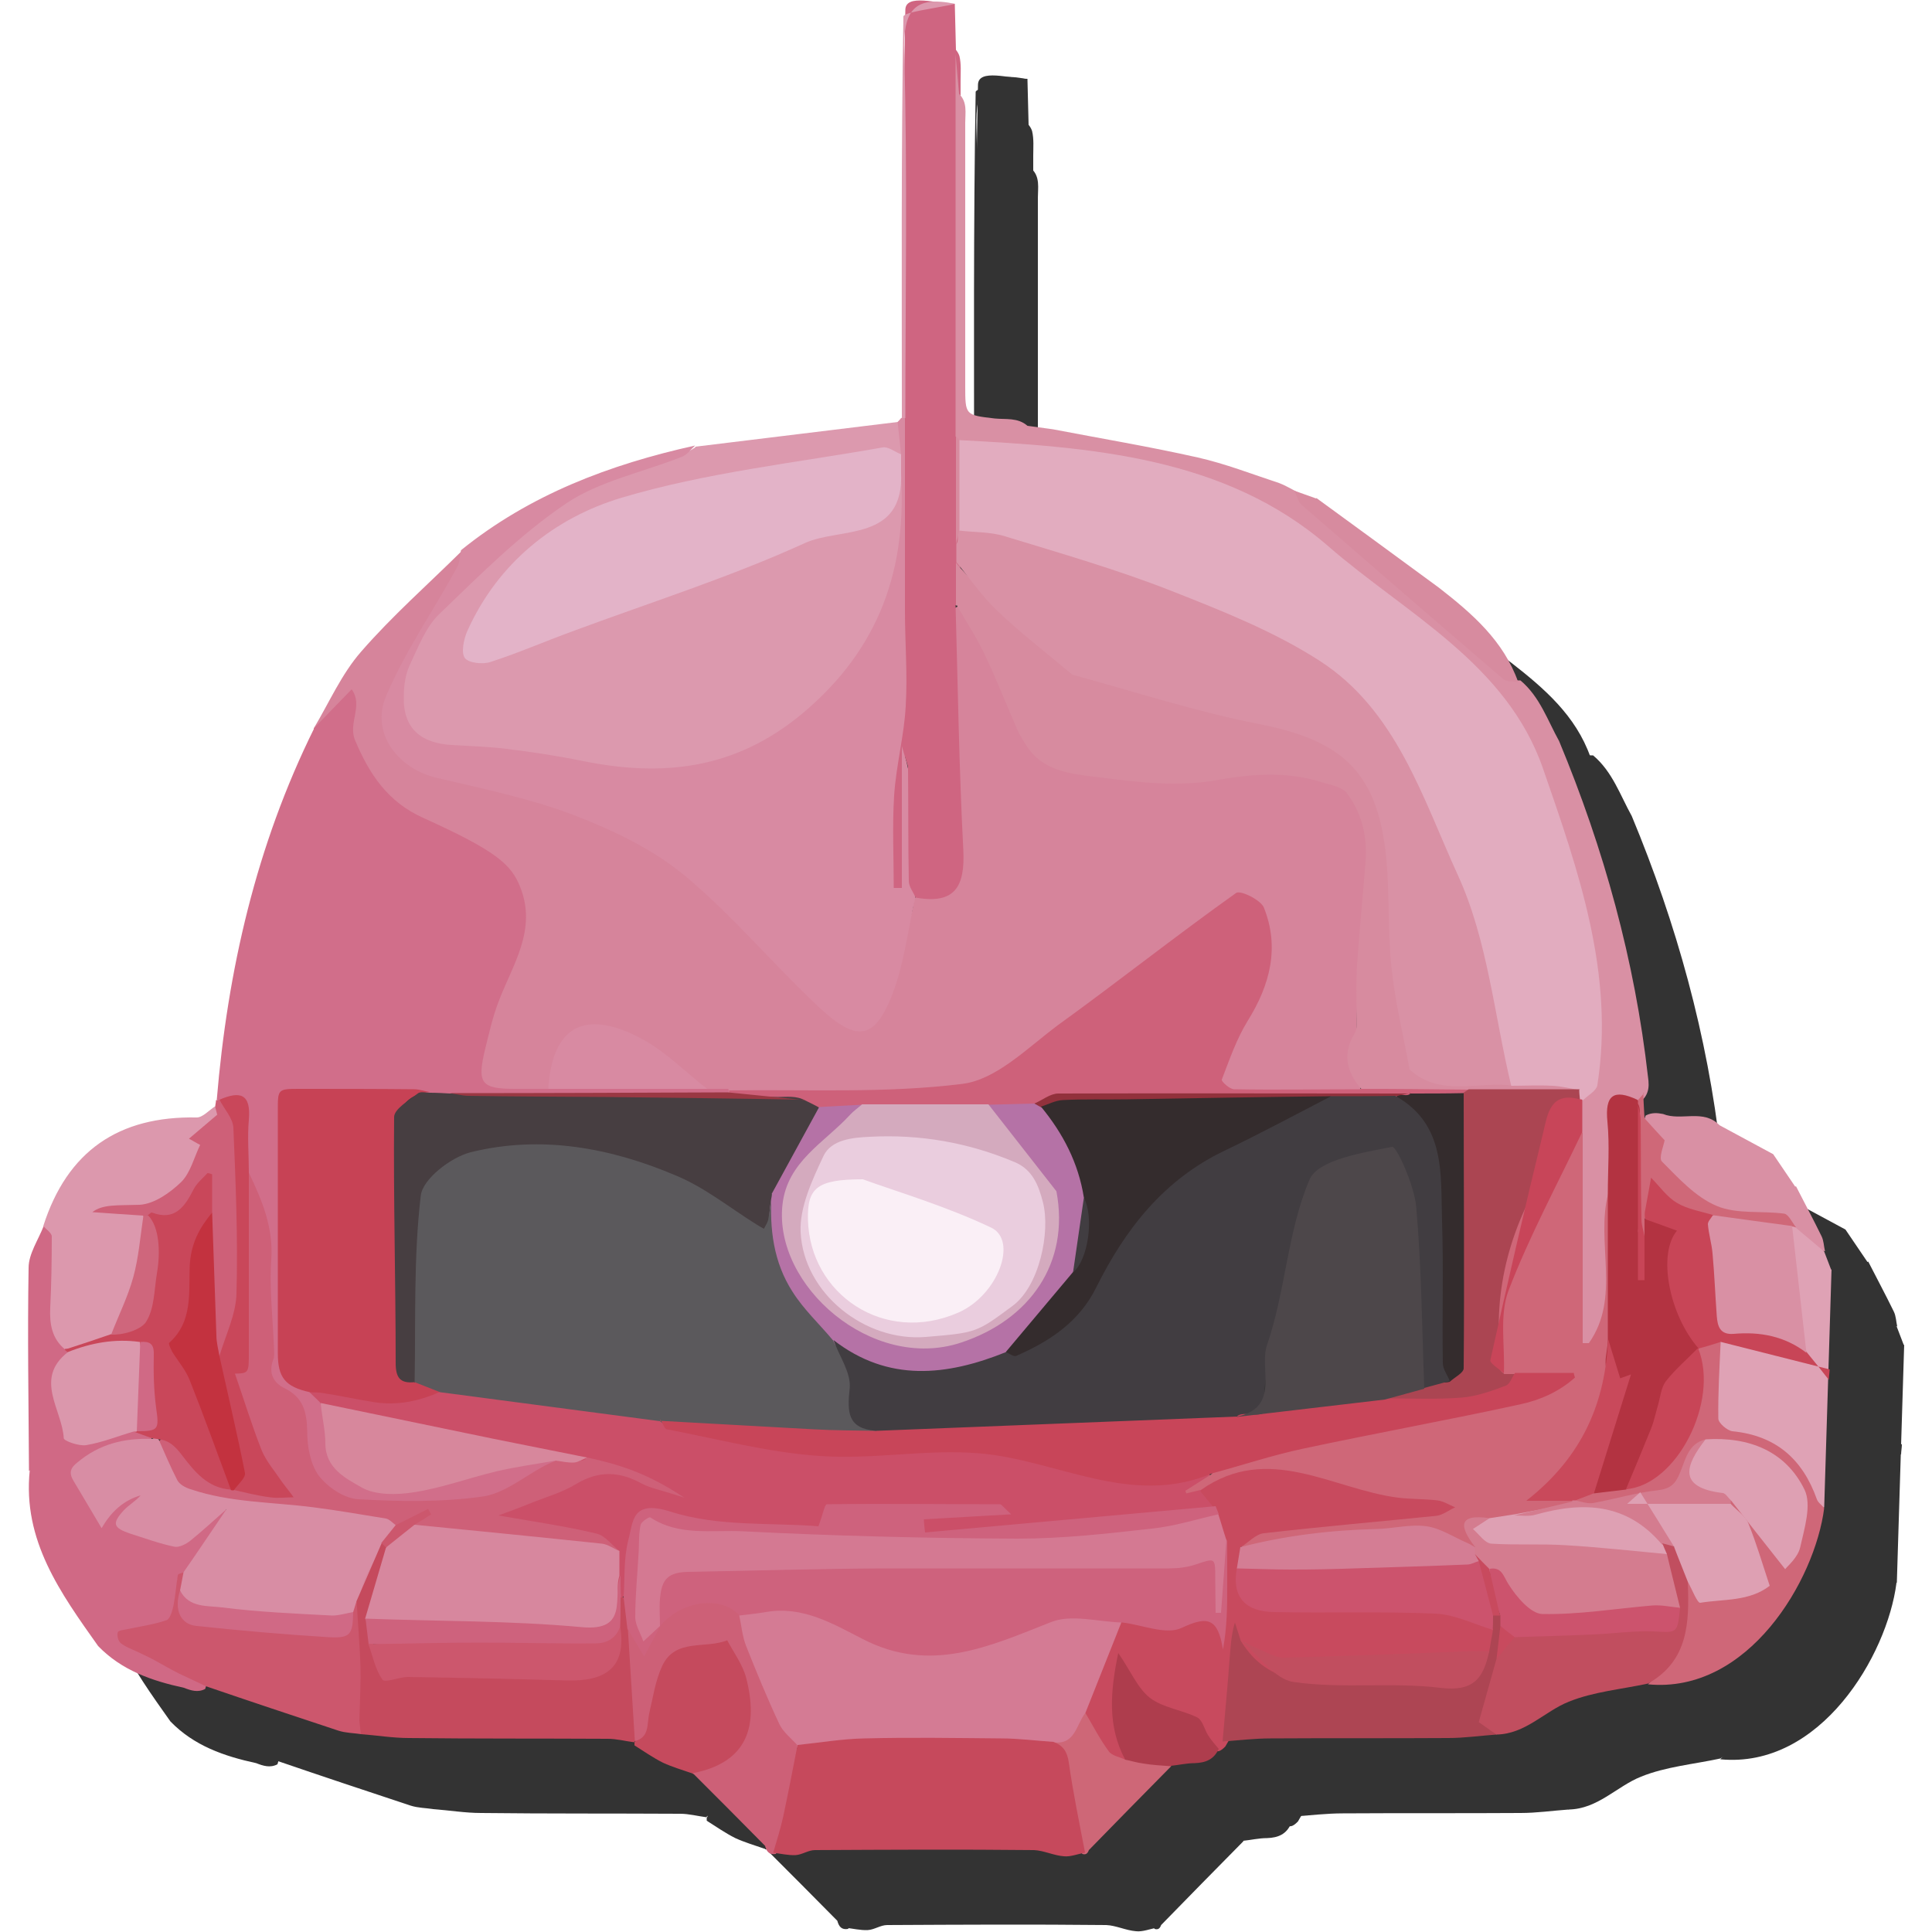 <?xml version="1.0" encoding="UTF-8"?><svg id="Layer_5" xmlns="http://www.w3.org/2000/svg" viewBox="0 0 50 50"><defs><style>.cls-1{fill:#e2acbf;}.cls-2{fill:#c9495b;}.cls-3{fill:#d47d94;}.cls-4{fill:#473e41;}.cls-5{fill:#c84557;}.cls-6{fill:#b572a6;}.cls-7{fill:#d88da4;}.cls-8{fill:#cc576d;}.cls-9{fill:#c9475a;}.cls-10{fill:#dc98ad;}.cls-11{fill:#d06985;}.cls-12{fill:#c84559;}.cls-13{fill:#d47992;}.cls-14{fill:#c74255;}.cls-15{fill:#dfa2b5;}.cls-16{fill:#4d474a;}.cls-17{fill:#cf6878;}.cls-18{fill:#d6849b;}.cls-19{fill:#d47b94;}.cls-20{fill:#413d41;}.cls-21{fill:#c84a5e;}.cls-22{fill:#e3b3c8;}.cls-23{fill:#ae3d4d;}.cls-24{fill:#333;}.cls-25{fill:#d4aabe;}.cls-26{fill:#342c2d;}.cls-27{fill:#cf6581;}.cls-28{fill:#d16e8a;}.cls-29{fill:#db97ac;}.cls-30{fill:#92313c;}.cls-31{fill:#d78b9f;}.cls-32{fill:#ce6777;}.cls-33{fill:#cf6778;}.cls-34{fill:#d991a5;}.cls-35{fill:#cf667c;}.cls-36{fill:#faeff6;}.cls-37{fill:#ab4552;}.cls-38{fill:#9a3843;}.cls-39{fill:#cc536d;}.cls-40{fill:#dc99ae;}.cls-41{fill:#5b595c;}.cls-42{fill:#d7879e;}.cls-43{fill:#b33341;}.cls-44{fill:#d88aa2;}.cls-45{fill:#d47c8f;}.cls-46{fill:#c6495c;}.cls-47{fill:#ce6078;}.cls-48{fill:#ce617a;}.cls-49{fill:#c14e5f;}.cls-50{fill:#d990a4;}.cls-51{fill:#dea0b3;}.cls-52{fill:#ad4553;}.cls-53{fill:#c54a5d;}.cls-54{fill:#cd6077;}.cls-55{fill:#c3323f;}.cls-56{fill:#ce627d;}.cls-57{fill:#d7879c;}.cls-58{fill:#cb4f68;}.cls-59{fill:#eacdde;}</style></defs><path class="cls-24" d="m9.99,20.8c.4-.67.72-1.41,1.23-1.99.8-.92,1.72-1.73,2.59-2.59.28.15.13.34.03.51-.31.5.24,1.56-.09,2.05-.39.59-1.64.6-1.8,1.29-.2.91.3,1.73,1.22,1.86.82.11,1.6.4,2.41.54.32.06.59.26.91.36.74.23,1.42.62,2.14.91.73.29,1.24.87,1.73,1.45.47.57.98,1.08,1.63,1.45.44.25.77.61,1.03,1.06.3.52.8.26,1.22.77.24-.77.88-.97.91-1.71.02-.52.32-.97.37-1.49.01-.1.1-.15.19-.18.77.02.91-.4.94-1.09.08-1.85-.29-3.68-.21-5.53.01-.25-.03-.5.08-.74.32-.26.44.07.5.23.33.77.93,1.42,1.1,2.25.27,1.31,1.21,1.61,2.34,1.78,1.43.22,2.85.07,4.26-.08,2.02-.22,2.91,1.04,2.54,3.38-.26,1.6-.37,3.24-.18,4.87-.13.15-.31.12-.48.13-.9,0-1.8,0-2.7,0-.53,0-.66-.17-.49-.66.18-.51.38-1.01.69-1.47.46-.71.64-1.51.45-2.36-.13-.57-.48-.73-.99-.44-.96.54-1.03,1.8-1.99,2.35.29.89-.59.72-.76.91-.63.68-1.88.38-2.58.99-.45.39-.98.59-1.57.61-1.97.07-3.94.11-5.92.08-.17,0-.35.01-.52-.05-.42-.26-.79-.6-1.19-.89-.42-.31-.88-.52-1.37-.67-.66-.2-1.22.16-1.36.82-.05.24-.04.5-.23.69-.47.17-.95.09-1.43.06-.3-.02-.39-.28-.4-.55-.02-.54.1-1.05.28-1.55.16-.45.34-.9.57-1.33.24-.46.26-.96.23-1.45-.03-.43-.23-.78-.65-1.05-.66-.44-1.36-.8-2.06-1.17-1.15-.6-1.8-1.53-1.7-2.88,0-.05,0-.09-.05-.16-.2.03-.26.22-.36.36-.13.16-.23.39-.5.34Z"/><path class="cls-24" d="m9.99,20.8c.33-.34.65-.67.98-1.01.31.42-.1.87.09,1.32.37.88.85,1.6,1.77,2.01,1.88.85,2.27,1.2,2.5,1.78.45,1.12-.2,2.02-.56,2.98-.15.39-.24.8-.34,1.2-.22.91-.12,1.05.78,1.05.28,0,.56,0,.84,0,1.37-.27,2.73-.27,4.1,0h.57c.02.08,0,.13-.06.16-.21.1-.43.07-.64.07-2.14,0-4.29,0-6.43,0-.21.04-.41.01-.62-.02-.46-.15-.93-.05-1.39-.05-.59,0-1.18,0-1.77,0-.54,0-.59.05-.59.59,0,1.62,0,3.23,0,4.85,0,.36.02.72,0,1.07-.03.5.17.84.63,1.02.17.1.34.19.43.38.15.3.13.63.15.96.03.87.25,1.07,1.1,1.18.85.11,1.67.09,2.48-.18.3-.1.56-.26.79-.47.43-.39,1.14-.34,1.47.06-.68.87-1.65,1.12-2.66,1.24-.58.07-1.18.05-1.76,0-1.61-.12-2.06-.58-2.19-2.18-.01-.17,0-.39-.13-.48-1.07-.68-.75-1.78-.78-2.74-.03-1.13.01-2.26-.53-3.3-.08-.42-.04-.84-.05-1.25-.02-.52-.02-.53-.56-.56-.05-.01-.09-.04-.13-.07.28-3.35,1.02-6.58,2.52-9.61Z"/><path class="cls-24" d="m19.87,13.51c1.75-.21,3.49-.43,5.24-.64.06.28.35.55.07.86-1.17-.19-2.38.57-3.52.75-1.55.24-3.03.06-4.43.81-1.02.55-1.93,1.24-2.64,2.17-.25.32-.44.68-.56,1.07-.09.3.03.45.34.43.19,0,.36-.07.54-.13,1.25-.42,2.43-1.03,3.65-1.52.36-.15.74-.23,1.1-.36,1.01-.36,1.99-.77,3.02-1.08.53-.16,1.06-.33,1.59-.48.42-.11.73-.33.7-.84,0-.15-.02-.36.23-.38.33,1.58.02,3.02-.8,4.43-1.69,2.88-4.21,3.96-7.75,3.17-.99-.22-2-.23-3-.34-1.29-.15-1.86-.99-1.33-2.2,1.17-2.69,3.31-4.31,6.06-5.18.5-.16,1.03-.22,1.48-.52Z"/><path class="cls-24" d="m25.19,13.71c-.03-.28-.06-.56-.09-.84.03-.03.06-.06.09-.1.06-.03.1-.02.14.03.16.29.1.61.11.91.03,2.22.16,4.46-.03,6.65-.11,1.25-.28,2.52-.33,3.79.04-.9-.05-1.8.19-2.7.37,1.22.2,2.48.29,3.72-.2.87-.3,1.79-.63,2.6-.45,1.09-.9,1.14-1.85.26-1.19-1.11-2.24-2.38-3.49-3.42-.83-.69-1.87-1.18-2.88-1.57-1.14-.43-2.35-.68-3.54-.96-1.01-.24-1.71-1.16-1.31-2.11.49-1.16,1.23-2.22,1.84-3.34.07-.13.07-.29.1-.44,1.78-1.44,3.85-2.22,6.06-2.71-.11.1-.21.24-.34.29-1,.4-2.12.62-3,1.21-1.2.81-2.24,1.86-3.29,2.87-.35.34-.54.86-.76,1.32-.11.24-.15.54-.15.81-.02.83.45,1.2,1.23,1.25.47.03.95.04,1.42.1.66.08,1.32.18,1.96.31,2.09.43,3.97.22,5.7-1.22,2.01-1.68,2.73-3.77,2.55-6.28-.13-.15-.13-.3,0-.46Z"/><path class="cls-24" d="m25.58,25.18c-.06-.15-.18-.29-.18-.44-.02-.97-.01-1.95-.02-2.92,0-.09-.05-.17-.16-.57v3.67c-.07,0-.14,0-.21,0,0-.8-.04-1.6.01-2.39.05-.78.26-1.55.3-2.32.05-.82-.02-1.64-.02-2.46,0-.84,0-1.68,0-2.52,0-.82,0-1.65,0-2.47-.1-3.52-.06-7.04.01-10.56,0-.44.83-.16,1.28-.16.01.4.02.8.03,1.19.04.05.07.1.09.16.05.21.03.43.03.65,0,2.53,0,5.05,0,7.58,0,.53,0,1.05.02,1.58-.05.92-.02,1.85-.01,2.77.03.18.03.35,0,.53-.1.36.14.77-.14,1.11.06,2.11.09,4.21.2,6.32.05.96-.22,1.42-1.23,1.24Z"/><path class="cls-24" d="m2.62,40.02c-.01-1.75-.04-3.51-.01-5.26,0-.36.25-.72.39-1.08.44-.09.33.23.35.45.07.86-.25,1.76.26,2.57.04.06.07.13.08.2-.52.69-.22,1.4-.07,2.11.06.31.22.37.5.2.37-.23.77-.4,1.23-.31.16.08.38.02.47.23-.1.22-.31.16-.48.18-.44.05-.84.18-1.21.44-.22.16-.31.34-.14.59.17.26.3.54.49.8.39-.18.58-.73,1.1-.58.04.06.04.09.03.12-.04.3-.8.46-.36.73.43.27,1.06.75,1.66.09.23-.25.49-.56,1.11-.45-.67.46-.89,1.12-1.31,1.64-.14.11-.23.27-.21.44.1,1.03-.65,1.06-1.53,1.19.72.25,1.13.73,1.75.85.21.04.63.03.46.49-.19.1-.37.04-.55-.03-.83-.18-1.61-.45-2.22-1.08-.97-1.37-1.96-2.73-1.77-4.55Z"/><path class="cls-24" d="m3.55,36.87c-.34-.28-.4-.66-.38-1.08.03-.61.04-1.23.04-1.84,0-.09-.14-.18-.22-.27.62-1.94,1.95-2.85,3.97-2.81.16,0,.32-.19.48-.29.25.23.33.43-.09.54-.11.03-.22.04-.23.18-.1,1.57-.86,2.29-2.16,1.94.04,0,.44-.14.71.23-.08.82-.21,1.64-.23,2.47,0,.37-.28.52-.6.6-.45.03-.83.33-1.29.31Z"/><path class="cls-24" d="m5.58,33.4c-.46-.03-.91-.06-1.32-.09.27-.21.65-.17,1.22-.19.38-.02.79-.31,1.08-.59.24-.24.33-.63.49-.96-.1-.05-.19-.11-.29-.16.2-.17.4-.34.73-.62.02.08-.01-.06-.05-.2,0-.06.02-.12.02-.18.03,0,.06,0,.09,0,.55.21.57.7.6,1.16.08,1.65.05,3.3-.08,4.95-.02.3-.05.66-.53.55-.44-1.16-.27-2.38-.31-3.58-.02-.27.03-.55-.04-.96-.38.65-.75,1.15-1.5.93-.04,0-.08-.03-.12-.05Z"/><path class="cls-24" d="m26.59,2.05c-1.07-.22-1.35.17-1.32,1.27.09,3.15.03,6.3.03,9.45-.03,0-.06,0-.09,0,0-3.46-.02-6.93.04-10.39,0-.12.87-.22,1.34-.33Z"/><path class="cls-24" d="m26.61,17.62c0-.37,0-.75,0-1.12.31.4.71.7,1.06,1.05.4.41.95.05,1.26.55.07.12.49,0,.62.04,1.22.42,1.96,1.47,3.3,1.62.88.1,1.76.82,2.63,1.09,1.43.45,2.14,1.29,2.4,2.77.19,1.07,0,2.14.13,3.21.09.85.27,1.68.45,2.51.1.46.51.51.88.54.59.04,1.18.03,1.77,0,.41-.02.82-.03,1.23,0,.16.01.43-.05.41.27-.21.18-.47.1-.71.11-.72.05-1.44.04-2.17,0-.74-.03-1.49,0-2.23-.02-.2,0-.41.04-.56-.14-.36-.43-.47-.89-.16-1.4.04-.06.06-.15.06-.22,0-.52-.02-1.04.01-1.56.06-.89.15-1.78.22-2.67.05-.65-.09-1.27-.49-1.79-.13-.16-.43-.21-.66-.28-.87-.28-1.8-.21-2.64-.06-1.08.2-2.12.06-3.16-.07-.67-.08-1.43-.15-1.85-.85-.07-.12-.15-.23-.2-.35-.29-.66-.55-1.33-.86-1.98-.21-.44-.48-.85-.72-1.27Z"/><path class="cls-24" d="m37.06,30.12c.94,0,1.87.01,2.81.02,0,.11-.08.15-.16.19-.46.1-.92.06-1.38.04-2.98-.02-5.95,0-8.93,0-.21,0-.4.03-.57.17-.43.7-.99-.13-1.46.14-1.03,0-2.07.01-3.1,0-.38-.07-.76.04-1.14,0-.18-.06-.36-.12-.52-.2-.41-.2-.85-.06-1.27-.1-.21-.02-.44.06-.6-.15,0-.02,0-.05,0-.07,2.02-.03,4.05.08,6.04-.17.88-.11,1.69-.94,2.47-1.52,1.55-1.12,3.05-2.31,4.61-3.42.11-.08.64.18.72.38.41,1.03.16,2-.42,2.93-.29.47-.47,1-.67,1.52-.02.04.2.25.32.25,1.09.02,2.17,0,3.26,0Z"/><path class="cls-24" d="m20.16,30.12c-1.37,0-2.73,0-4.1,0,.12-1.9,1.22-1.97,2.5-1.25.58.33,1.07.83,1.61,1.25Z"/><path class="cls-24" d="m26.61,3.34c.03.34.06.69.09,1.03.22.21.16.49.16.75,0,2.27,0,4.53,0,6.8,0,.77,0,.76.76.85.29.03.6-.03.85.19.22.03.44.06.66.09,1.25.24,2.51.45,3.75.73.71.16,1.4.43,2.1.66.14.05.27.13.41.2,1.82,1.24,3.3,2.88,5,4.26.27.22.38.67.84.65.5.42.7,1.03,1,1.57,1.16,2.79,1.96,5.68,2.3,8.69.02.14.03.28-.02.41-.05.13-.14.23-.28.26-.58,0-.57,0-.58.58-.01.62.05,1.24-.05,1.85-.12.59-.03,1.18-.05,1.77-.01.37.03.75-.02,1.12-.05.4-.18.94-.59.93-.4,0-.26-.55-.26-.87,0-1.52-.04-3.04.02-4.56-.02-.28-.04-.55.04-.82.57-.66.51-1.47.46-2.25-.08-1.34-.48-2.63-.76-3.93-.23-1.07-.57-2.1-1.08-3.07-.54-1.02-1.26-1.89-2.23-2.52-.91-.59-1.64-1.37-2.41-2.12-.77-.75-1.69-1.27-2.66-1.69-1.96-.86-4.04-1.2-6.16-1.35-.39-.03-.77-.06-1.15-.15-.07-.04-.11-.1-.14-.17,0-3.3,0-6.6,0-9.9Z"/><path class="cls-24" d="m35.94,14.83c1.06.77,2.12,1.55,3.17,2.32.86.67,1.67,1.37,2.05,2.44-.13-.02-.29,0-.38-.07-1.75-1.5-3.48-3-5.22-4.51-.1-.08-.13-.25-.19-.37.19.07.37.13.56.2Z"/><path class="cls-24" d="m10.17,38.25l-.29-.28c.15-.16.34-.11.52-.09.34.05.67.1,1,.16.64.12,1.25,0,1.85-.22.25-.02.49.04.73.1,1.37.33,2.78.44,4.18.54.26.02.52.04.76.17,1.44.94,1.96.19,4.68.83,1.62-.27,3.2-.19,4.8.2,1.53.38,3.05.95,4.65.36.39.22.04.27-.08.37-.03.03-.1-.02-.1.06.05,0,.09,0,.13.03.14.16.5.22.27.55-.93.58-1.99.37-2.99.48-1.42.16-3.12.29-4.55.28-.14,0,0-.28-.12-.47.5-.47,1.14-.14,1.69-.3-1.23-.12-2.64.14-3.66.07-.59.82-2.59.14-3.86.26-.15.01-.33.03-.46-.04-1.02-.56-1.03.16-1.12.85-.05.36,0,.75-.18,1.09-.04.04-.09.05-.15.03-.15-.15-.1-.35-.12-.53-.03-.2,0-.4-.02-.6-.23-.71-.91-.41-1.37-.6-.45-.18-1.94.11-2.02-.42-.08-.52,1.43-.41,1.82-.64.79-.47,1.6-.88,2.3-.31-.06-.04-.34-.12-.62-.21-.3-.1-.61-.1-.91-.2-2.04-.51-4.15-.67-6.18-1.23-.23-.06-.45-.12-.61-.31Z"/><path class="cls-24" d="m13.26,37.97c-.54.24-1.1.36-1.69.27-.45-.07-.9-.17-1.36-.24-.11-.02-.21-.01-.32-.02-.64-.14-.83-.38-.83-1.01,0-2.1,0-4.19,0-6.29,0-.54,0-.55.55-.55.99,0,1.99,0,2.98.01.13,0,.27.05.4.07-.97.12-.79.85-.79,1.48,0,1.77-.02,3.54.1,5.3.01.21-.02.45.24.56.23.15.6.07.72.41Z"/><path class="cls-24" d="m12.6,37.71c-.38.04-.49-.12-.49-.5,0-2.12-.06-4.24-.04-6.36,0-.21.38-.43.61-.61.07-.06.21-.02.32-.02.17,0,.35.01.52.02,2.82.07,5.64.06,8.46.09.25,0,.5-.04.73.09.12.06.25.12.37.19-.3.61-.36,1.43-.96,1.78-.05.19-.14.38-.19.57-.14.28.13.74-.27.87-.35.11-.47-.33-.73-.49-2.17-1.32-4.49-1.92-7.02-1.38-.72.15-1.09.62-1.09,1.44,0,1.29-.09,2.57-.08,3.86,0,.17,0,.35-.15.47Z"/><path class="cls-24" d="m17.07,39.66c.77.17,1.52.38,2.51,1.04-.6-.2-.86-.24-1.09-.36-.58-.32-1.11-.35-1.7,0-.37.23-.82.35-1.23.52-.17.07-.33.13-.79.3,1.04.18,1.8.29,2.54.47.22.05.4.3.6.46-1.7-.31-3.42-.43-5.14-.54-.12-.04-.24-.09-.13-.28-.23.04-.38.31-.63.18-1.65-.36-3.36-.35-5.01-.74-.38-.09-.66-.23-.74-.65-.05-.27-.29-.48-.32-.77.28-.36.48-.08.64.12.24.29.48.56.78.78.15.11.31.2.51.2.05,0,.1.02.14.03.36.07.73.06,1.13.14-.46-.47-.69-1.04-.88-1.63-.14-.44-.15-.92-.5-1.28-.11-.11-.05-.25.1-.29.27-.08.3-.28.3-.51,0-1.39.02-2.79.02-4.18,0-.14,0-.28.13-.38.34.71.64,1.42.58,2.25-.05.75.04,1.52.07,2.27,0,.11.02.23-.02.32-.13.35.01.6.3.74.48.24.57.61.58,1.11,0,.39.08.85.3,1.15.23.3.66.59,1.02.61,1.07.06,2.16.08,3.22-.07.57-.08,1.09-.53,1.63-.81.08-.04.17-.08.25-.11.13-.13.29-.11.43-.05.14.05.27.08.39-.03Z"/><path class="cls-24" d="m17.07,39.66c-.11.04-.23.12-.34.13-.16.01-.32-.03-.48-.05-.51.09-1.03.16-1.54.28-.71.17-1.41.43-2.13.54-.44.07-1,.08-1.36-.13-.4-.23-.93-.49-.93-1.14,0-.33-.09-.69-.12-1.04,1.5.31,2.99.62,4.49.93.8.16,1.6.32,2.4.48Z"/><path class="cls-24" d="m8.31,32.27c0,1.55,0,3.1,0,4.66,0,.54,0,.55-.36.56.22.63.43,1.32.69,1.98.12.29.34.54.52.81.1.14.21.27.31.41-.2,0-.41.03-.61,0-.32-.04-.63-.12-.94-.19.38-.78-.25-1.41-.32-2.13-.04-.45-.36-.88-.05-1.34.16-.54.43-1.08.44-1.62.04-1.42-.02-2.85-.08-4.28-.01-.25-.24-.49-.36-.73.53-.23.82-.16.76.52-.04.45,0,.9,0,1.35Z"/><path class="cls-24" d="m22.7,30.4c-1.72-.03-3.44-.05-5.16-.07-1.18-.01-2.36-.01-3.54-.03-.17,0-.33-.05-.49-.07,2.4,0,4.8-.01,7.2-.02.66.07,1.32.13,1.98.2Z"/><path class="cls-24" d="m25.19,13.71c0,.15,0,.3,0,.46.08,1.81-1.57,1.42-2.48,1.83-1.95.89-4.01,1.54-6.03,2.29-.71.26-1.4.56-2.11.79-.2.07-.57.03-.67-.1-.1-.14-.03-.48.06-.69.79-1.77,2.26-2.94,4-3.46,2.18-.65,4.49-.9,6.75-1.3.15-.03.32.12.49.18Z"/><path class="cls-24" d="m40.98,30.03c-.88-.1-1.85.3-2.63-.41-.16-.89-.38-1.76-.47-2.66-.11-1.03-.03-2.09-.17-3.12-.27-1.99-1.2-2.76-3.25-3.16-1.63-.32-3.23-.84-4.84-1.28-.65-.55-1.33-1.07-1.95-1.66-.39-.37-.7-.83-1.05-1.25,0-.16,0-.31,0-.47.09-.12-.02-.29.09-.41,1.16-.13,2.24.23,3.3.64,2.25.88,4.58,1.61,6.58,3.02.56.4.91.99,1.29,1.56,1.77,2.68,2.48,5.72,3.14,8.79.03.14.06.28-.04.4Z"/><path class="cls-24" d="m26.7,15.66c-.03.12-.06.25-.09.37,0-.93,0-1.86,0-2.8.03.03.06.06.09.1.27.78.27,1.55,0,2.33Z"/><path class="cls-24" d="m5.97,39.18c.16.36.31.72.49,1.07.06.11.21.19.34.23,1.03.35,2.12.33,3.19.47.63.08,1.25.19,1.87.29.09.02.17.11.25.17-.02.24-.2.38-.31.57-.35.43-.5.94-.62,1.46-.05.12-.08.24-.19.33-1.46.28-2.89.02-4.3-.32-.13-.03-.23-.16-.24-.32.05-.17-.08-.4.17-.5.1-.15.21-.3.31-.45.25-.37.5-.74.8-1.18-.33.29-.62.56-.93.81-.11.09-.29.18-.41.16-.39-.08-.77-.22-1.15-.34-.44-.15-.48-.26-.17-.6.13-.14.31-.24.44-.39-.45.13-.77.43-1.01.85-.25-.42-.49-.83-.73-1.23-.12-.2-.08-.33.1-.47.57-.48,1.22-.64,1.94-.61.06-.04.12-.03.17.02Z"/><path class="cls-24" d="m6.62,42.63c-.03.16-.06.31-.09.47.03.47.2.7.6.78,1.02.19,2.06.19,3.09.29.41.04.64-.16.79-.51.03-.1.06-.19.09-.29.18.14.14.33.14.51,0,.55.05,1.08.27,1.59.11.26.08.49-.21.62.3.37.29.43-.08.73-.2-.03-.4-.03-.59-.09-1.15-.38-2.29-.76-3.43-1.15-.23-.11-.47-.22-.7-.33-.22-.11-.44-.24-.66-.36-.13-.07-.27-.13-.41-.2-.15-.07-.32-.13-.44-.23-.06-.05-.1-.2-.07-.28.02-.05.17-.06.26-.08.33-.07.68-.12,1-.23.09-.03.15-.24.18-.38.05-.26.07-.52.11-.78,0-.04.11-.06.17-.09Z"/><path class="cls-24" d="m5.97,39.18c-.06,0-.12-.01-.17-.02-.16-.06-.31-.11-.47-.17.03-.04.06-.07.1-.09.3-.04.4-.19.36-.51-.05-.44-.12-.88-.11-1.33,0-.21-.07-.28-.27-.26-.48,0-.96,0-1.43.17-.12.04-.24.07-.35-.03-.03-.02-.06-.05-.09-.07.4-.13.8-.26,1.2-.4.57,0,.85-.28.89-.86.04-.74.53-1.46.06-2.22.04-.02.09-.08.11-.07.58.22.84-.13,1.07-.58.08-.17.24-.3.37-.44.04,0,.08.02.12.03v.99c-.41.69-.42,1.47-.51,2.23-.04.35-.08.71-.29,1.02-.06.09-.11.19-.03.3.5.65.76,1.48.93,2.24.08.36.05.59.33.85.12.12.13.34.05.53-.6-.04-.94-.47-1.26-.89-.17-.22-.33-.39-.61-.41Z"/><path class="cls-24" d="m5.41,38.99s-.06,0-.09,0c-.41.12-.8.28-1.22.35-.19.03-.58-.11-.58-.18-.04-.74-.78-1.54.11-2.23.6-.24,1.22-.35,1.86-.26.12.78.53,1.57-.09,2.32Z"/><path class="cls-24" d="m5.7,33.39c.29.29.33.94.23,1.51-.07.42-.06.9-.28,1.25-.13.21-.64.36-.9.32.19-.49.43-.97.57-1.48.14-.51.18-1.05.26-1.58.04,0,.08,0,.12-.01Z"/><path class="cls-24" d="m7.84,40.48c-.35-.94-.69-1.89-1.06-2.82-.1-.26-.3-.49-.45-.73-.04-.08-.11-.22-.08-.24.62-.55.5-1.32.53-1.99.03-.58.25-.98.58-1.38.04,1.06.07,2.12.11,3.18,0,.18.05.36.08.54.22,1,.46,2.01.66,3.02.02.13-.19.3-.29.45-.03,0-.06,0-.08-.01Z"/><path class="cls-24" d="m26.7,15.66c0-.78,0-1.55,0-2.33,3.4.18,6.88.43,9.55,2.75,2,1.74,4.62,3.03,5.56,5.77.91,2.63,1.85,5.29,1.4,8.17-.02.15-.25.27-.38.4-.04.02-.08,0-.12-.03-.04-.09-.04-.17.03-.24-.23-.04-.46-.1-.7-.11-.35-.02-.71,0-1.06,0-.44-1.83-.61-3.77-1.38-5.45-.91-1.99-1.59-4.27-3.58-5.55-1.18-.76-2.52-1.29-3.84-1.81-1.4-.55-2.86-.97-4.3-1.41-.38-.12-.79-.1-1.19-.15Z"/><path class="cls-24" d="m42.74,30.14c0,.09.01.17.02.26-.57.12-.7.61-.9,1.04.5,2.98-1.24,3.68-1.26,5.65,0,.19.13.22.26.27.11.02.2.06.26.16.07.2-.02.35-.19.42-1.04.4-2.08.68-3.19.26q.08-.27.96-.43c.24-.1.52-.08.73-.27.23-.19.17-.46.17-.7,0-1.24.02-2.49,0-3.73-.02-.84.19-1.67.05-2.51-.02-.13.02-.25.11-.35.04-.03.08-.05.12-.08.96,0,1.92,0,2.88,0Z"/><path class="cls-24" d="m21.84,32.84c.41-.75.82-1.5,1.23-2.25.37-.02.74-.04,1.11-.06.03.21-.14.29-.26.41-.43.4-.85.81-1.24,1.26-.57.66-.51,1.39-.26,2.11.3.85.88,1.55,1.65,1.96.77.41,1.63.62,2.55.34.79-.23,1.47-.56,1.94-1.25.53-.78.61-1.66.08-2.71-1.71.14-.41-1.44-.95-1.76-.13-.08-.27-.17-.23-.36.39-.01.79-.02,1.18-.03.1,0,.19.01.27.08.69.66,1.01,1.5,1.17,2.41.07.64-.04,1.25-.27,1.84-.32,1.02-.99,1.74-1.92,2.24-1.55.67-3.07.78-4.51-.3-1.24-1.03-1.83-2.3-1.53-3.93Z"/><path class="cls-24" d="m27.45,30.53c.59.75,1.17,1.5,1.76,2.25.35,1.85-.68,3.33-2.48,3.92-2.3.75-4.84-1.48-4.61-3.57.12-1.12,1.09-1.61,1.75-2.33.09-.1.21-.18.31-.27,1.09,0,2.18,0,3.27,0Z"/><path class="cls-24" d="m39.75,30.22c0,2.38.02,4.75,0,7.13,0,.12-.23.23-.36.35-.29.08-.3-.15-.33-.32-.04-.26-.02-.53-.02-.79-.03-1.41.05-2.83-.07-4.24-.06-.71-.25-1.34-.88-1.76-.07-.04-.1-.12-.12-.19.06-.24.29-.04.4-.16.46,0,.92,0,1.38-.01Z"/><path class="cls-24" d="m38.37,30.23c-.13.03-.26.05-.38.08-.26.25-.59.15-.89.17-.26.01-.53.02-.79,0-2.5.03-4.99.15-7.49.12-.06-.03-.12-.07-.18-.1.21-.09.41-.26.62-.26,3.04-.01,6.08,0,9.12,0Z"/><path class="cls-24" d="m48.35,32.65c.22.43.45.86.66,1.29.06.12.06.26.09.39-.42-.01-.58-.39-.84-.62-.55-.53-1.2-.31-1.91-.4-.93.17-1.15-.62-1.55-1.15-.17-.22-.24-.49.08-.67.06.01-.02-.09,0-.03.01.03,0,.04-.04.02-.31-.11-.54-.27-.38-.66.15-.08.3-.07.45-.04.47.19,1.04-.14,1.46.29.46.25.93.5,1.39.75.19.28.38.56.57.84Z"/><path class="cls-24" d="m41.07,37.5c-.09,0-.18,0-.27,0-.38-.3-.13-.7-.14-1.04-.05-1.84.61-3.45,1.66-4.92.12-.16.22-.4.51-.29v5.45c.05,0,.1,0,.16,0,.84-1.19.17-2.6.5-3.87.15.12.17.29.17.46,0,1.03.04,2.07-.02,3.1-.19.52-.03,1.08-.2,1.6-.3.91-.7,1.76-1.42,2.41-.05.04-.09.08-.09.16.19.15.51-.03.66.23-.42.38-1,.21-1.47.44-.21.05-.42.1-.63.13-.18.02-.37-.03-.56.04-.06.17.12.27.13.42.01.13,0,.22-.16.21-1.45-.93-2.98-.17-4.47-.18-.47,0-.93.23-1.42.18-.11-.46.27-.48.53-.55,1.49-.43,3.04-.35,4.56-.52-1.29-.03-2.51-.35-3.7-.84-.65-.26-1.24.11-1.84.29-.2.06-.39.22-.62.09-.12.03-.25.06-.37.09,0-.02-.02-.04-.02-.07.22-.14.44-.28.66-.42.24-.28.58-.34.91-.43,1.29-.36,2.61-.56,3.91-.84,1.27-.27,2.58-.39,3.79-.92.12-.05.27-.08.36-.23-.36-.14-.79.09-1.12-.19Z"/><path class="cls-24" d="m43.48,36.57c0-1.25,0-2.49,0-3.74,0-.62.05-1.24-.01-1.86-.07-.7.17-.85.77-.57.04.03.07.07.09.11.09,1.31.03,2.61,0,3.92,0-.15,0-.31,0-.46,0-.14-.01-.29.03-.43.35-.25.62.1.94.11.06,0,.08.1.06.15-.53,1.11.09,2.03.52,2.97,0,.05-.03.09-.06.13-.44.66-.85,1.34-1.06,2.1-.16.6-.21,1.22-.8,1.59-.26.12-.52.16-.8.07-.28-.17-.16-.41-.08-.62.32-.75.62-1.51.71-2.36-.59-.21-.29-.7-.31-1.11Z"/><path class="cls-24" d="m42.83,31.24c-.65,1.37-1.37,2.7-1.91,4.11-.24.64-.09,1.42-.12,2.14-.12-.11-.37-.26-.35-.34.44-1.97.89-3.94,1.37-5.9.11-.46.18-1.06.94-.85.02,0,.05,0,.07.01,0,.27,0,.55,0,.82Z"/><path class="cls-24" d="m44.4,30.23c0,.22.02.44.03.66.18.2.36.4.52.57-.02.13-.16.46-.07.55.43.43.87.92,1.42,1.15.52.22,1.17.12,1.75.2.11.02.2.23.3.35-.04.02-.09.03-.14.03-.67,0-1.29-.3-1.96-.23-.65-.13-.98-.3-1.53-.79-.01,0-.03,0-.06-.02-.2.23.01.59-.23.8v.45c-.27-.04-.13-.24-.13-.36-.01-.88,0-1.75,0-2.63,0-.15.04-.31-.04-.45,0-.03,0-.06,0-.09.05-.06.11-.12.16-.18Z"/><path class="cls-24" d="m21.84,32.84c-.06.9.05,1.77.54,2.53.29.46.7.84,1.05,1.26.06.13.13.24.23.35.28.3.41.65.34,1.06-.06.34-.04.65.39.77.14.04.27.14.06.28-.24.1-.49.09-.73.07-1.42-.1-2.84-.14-4.25-.27-.19-.02-.37-.04-.52-.17-1.9-.25-3.79-.5-5.69-.75-.22-.09-.44-.17-.66-.26.03-1.61-.03-3.23.16-4.83.05-.43.78-.99,1.29-1.12,1.82-.45,3.62-.12,5.33.61.74.31,1.38.83,2.07,1.26.06.04.12.07.19.11.04-.08.09-.15.11-.23.04-.22.07-.45.1-.67Z"/><path class="cls-24" d="m32.96,40.5c1.75-1.23,3.4-.02,5.1.2.34.04.68.03,1.02.07.16.02.31.12.46.18-.16.07-.32.2-.49.22-1.49.15-2.98.28-4.46.45-.21.02-.4.24-.6.36.09.19.05.4.04.6-.07.61.27.87.82.94,1.64.22,3.27-.03,4.91.02.45.01.74.16.86.61.03.23.02.44-.19.6-.6.24-1.25.23-1.88.25-1,.04-2,.13-3.01.05-.58-.05-.56,1.02-1.54-.53-.13-.11-.24-.22-.18-.33.05.65-.01,1.37,0,2.09,0,.28,0,.51-.16.74-.02.04-.05.08-.07.12-.05.05-.1.1-.17.12-.27.04-.35-.15-.4-.35-.06-.25-.2-.42-.46-.47-.75-.15-1.32-.53-1.65-1.27-.12.61-.19,1.2,0,1.8.06.18.21.36.06.57-.21.09-.37-.01-.5-.15-.3-.32-.56-.66-.62-1.11.18-.74.52-1.43.78-2.14.04-.12.13-.21.26-.25.25-.05.49.05.73.08.37.05.73.07,1.09-.11.45-.24.49-.21.74.27.07-.61-.19-1.1.07-1.67-.49-.04.14-.42.02-.54-.14-.2-.17-.43-.22-.65-.02-.09-.01-.18,0-.28-.12-.15-.25-.3-.37-.45Z"/><path class="cls-24" d="m18.95,38.72c1.32.07,2.65.15,3.97.22.54.03,1.08.03,1.62.04.11-.13.27-.15.43-.15,2.96.04,5.91-.12,8.86-.38,1.1,0,2.18-.21,3.27-.34.21-.02.42-.12.63.03.66,0,1.31.03,1.96-.02.39-.03.78-.17,1.15-.31.11-.04.16-.22.24-.33.51,0,1.01,0,1.52,0,0,.04.02.08.03.12-.4.36-.89.58-1.4.69-1.87.41-3.76.75-5.63,1.15-.8.17-1.58.43-2.36.64-2.11.89-4.03-.36-6.05-.52-1.36-.11-2.75.17-4.11.07-1.33-.09-2.64-.44-3.95-.69-.07-.01-.11-.17-.17-.25Z"/><path class="cls-24" d="m12.6,41.4c1.62.16,3.24.32,4.85.49.16.02.3.13.45.19,0,.21,0,.43,0,.64-.07.23-.04.45,0,.68.1.46-.05.66-.52.75-.11.02-.22.03-.32.03-1.88-.11-3.75-.13-5.63-.22-.03,0-.06-.02-.09-.03-.41-.76.1-1.33.39-1.94.27-.21.35-.7.85-.59Z"/><path class="cls-24" d="m11.86,41.99c-.18.61-.36,1.23-.54,1.84.15.2.19.43.21.67.04.14.08.27.13.4.1.26.25.41.56.33.5-.12.99.04,1.48.04.96,0,1.93,0,2.89,0,.14,0,.28,0,.42-.03.56-.11.73-.31.77-.88,0-.12,0-.25.05-.37.11-.23-.03-.49.1-.71.03,0,.06,0,.08,0,.24.24.08.59.22.86,0,.94.23,1.87.1,2.82-.02.02-.03.05-.05.07-.23-.03-.45-.09-.68-.09-1.72-.01-3.43,0-5.15-.02-.41,0-.83-.07-1.24-.1-.03-.23-.05-.46-.04-.34.02-.7.04-1.06.03-1.41-.02-.57-.07-1.13-.1-1.7.22-.5.43-1,.65-1.5.1-.02.13.02.12.12Z"/><path class="cls-24" d="m18.11,44.13c-.03-.28-.07-.56-.1-.84.03-.49,0-1.01.12-1.48.13-.48.08-1.06,1.09-.74,1.24.4,2.64.28,3.83.38.12-.31.16-.57.22-.57,1.49-.02,2.98,0,4.48,0,.04,0,.08.07.29.26-.86.05-1.56.09-2.26.13,0,.11.02.23.03.34,2.51-.23,5.01-.45,7.52-.68.03.07.05.13.08.2-.28.32-.63.48-1.06.52-2.81.24-5.62.34-8.43.29-1.49-.03-2.97-.27-4.47-.31-.12,0-.25-.04-.36-.09-.38-.18-.54-.08-.54.35,0,.57-.03,1.15-.08,1.72-.02.19-.09.54.34.4.05-.02.1-.02.15,0,.11.15.07.3,0,.44-.11.2-.21.47-.48.44-.28-.03-.26-.3-.29-.51-.01-.09-.02-.18-.08-.27Z"/><path class="cls-24" d="m17.93,43.29c0,.25,0,.49-.01.74-.05.27-.14.52-.46.55-2.02.18-4.04-.03-6.05-.09-.03-.22-.05-.44-.08-.66,1.86.07,3.74.05,5.59.22,1.25.12.79-.81,1.01-1.34,0,.19,0,.38.01.57Z"/><path class="cls-24" d="m11.86,41.99s-.08-.08-.12-.12c.12-.15.25-.31.37-.46.28-.14.56-.28.84-.42.03.05.05.1.08.14-.14.09-.28.18-.42.26-.25.2-.49.39-.74.59Z"/><path class="cls-24" d="m19.8,47.85c-.26-.09-.53-.17-.77-.28-.26-.13-.5-.3-.74-.45,0-.03,0-.06,0-.08,0,0,.01-.01.01-.01.15-.29.2-.61.24-.94.13-1.24.81-1.82,2.05-1.79.14,0,.31.01.38.14.45.81.61,1.66.32,2.55-.23.71-.82.88-1.49.87Z"/><path class="cls-24" d="m11.01,43.66c-.01.59-.07.68-.64.65-1.14-.07-2.28-.17-3.41-.29-.43-.04-.59-.43-.43-.92.23.46.72.39,1.09.44.94.12,1.9.16,2.85.21.18,0,.36-.06.54-.09Z"/><path class="cls-24" d="m5.41,38.99c.03-.77.06-1.54.09-2.32.24-.02.36.04.35.33-.01.46,0,.92.06,1.37.08.57.07.61-.51.61Z"/><path class="cls-24" d="m33.89,38.61c-3.12.12-6.23.25-9.35.37-.73-.06-.75-.47-.68-1.1.04-.4-.27-.83-.42-1.25,1.42,1.1,2.93.93,4.47.31.94-.21,1.63-.77,2.12-1.57.27-.43.53-.87.77-1.33.47-.9,1.23-1.52,2.05-2.06,1.07-.71,2.17-1.39,3.45-1.66.56,0,1.12,0,1.68-.01,1.32.74,1.17,2.04,1.21,3.25.04,1.22,0,2.45.02,3.67,0,.15.12.31.18.46-.22.06-.44.12-.66.18-.3-.05-.24-.3-.23-.48.02-1.38-.05-2.76-.1-4.14-.02-.6-.5-.8-.66-1.51-.8.53-1.5.29-2,.94.02,1.82-.63,2.62-.87,3.94-.1.55-.35,1.09-.26,1.71.06.41-.49.11-.71.26Z"/><path class="cls-24" d="m33.89,38.61c1.12-.24.56-1.24.77-1.85.48-1.39.53-2.95,1.1-4.28.22-.52,1.38-.7,2.14-.85.11-.02.57.99.62,1.54.14,1.57.15,3.14.21,4.72-.34.09-.68.19-1.02.28-1.28.15-2.55.3-3.83.45Z"/><path class="cls-24" d="m36.3,30.32c-.91.47-1.82.96-2.74,1.4-1.57.75-2.57,2.03-3.32,3.54-.44.89-1.2,1.39-2.07,1.77-.06.03-.18-.06-.27-.1.58-.69,1.16-1.38,1.74-2.07.36-.6.46-1.25.28-1.93-.14-.89-.54-1.66-1.11-2.35.19-.06.37-.16.56-.17.56-.03,1.12-.01,1.68-.02,1.75-.03,3.5-.06,5.25-.08Z"/><path class="cls-24" d="m29.92,32.94c.27.5.11,1.61-.28,1.93.09-.64.19-1.29.28-1.93Z"/><path class="cls-24" d="m25.83,36.54c-1.57.13-3.16-1.12-3.24-2.71-.03-.65.3-1.35.59-1.97.2-.43.76-.48,1.2-.5,1.3-.07,2.56.15,3.76.66.45.19.61.6.72,1.03.2.77-.09,2.18-.79,2.69-.93.69-.93.69-2.24.8Z"/><path class="cls-24" d="m49.28,34.8c-.06,2.05-.13,4.11-.19,6.16-.25.11-.29-.11-.35-.25-.34-.93-.99-1.47-1.98-1.57-.26-.03-.48-.14-.52-.39-.12-.68-.19-1.37.05-2.05.13-.14.3-.15.47-.15.78,0,1.51.17,2.06.78-.13-.11-.25-.23-.34-.38-.47-1.02-.18-2.12-.37-3.18-.01-.06.06-.1.13-.08.03,0,.07.01.1.02.25.21.5.42.75.63.06.16.12.31.18.47Z"/><path class="cls-24" d="m40.04,41.98c-.39-.51-.46-.86.38-.74-.16.41-.08.56.4.58.82.03,1.64-.03,2.46-.13.65-.08,1.31-.12,1.83.4.36.45.51.94.27,1.5-1.26.12-2.52.28-3.78.31-.5.01-.77-.26-.85-.74-.03-.2-.02-.41-.27-.49-.24-.08-.31-.32-.47-.48-.03-.08-.02-.15.03-.21Z"/><path class="cls-24" d="m40.04,41.98c0,.07,0,.13,0,.2.11.06.17.14.1.27-.13.14-.3.15-.47.15-1,.04-2.01.14-3.01.1-.73-.03-1.45.08-2.18.08-.23,0-.47.02-.6-.24.03-.18.06-.37.09-.55,1.16-.3,2.33-.44,3.53-.47.43-.01.87-.13,1.29-.07.36.05.7.28,1.05.43.07.03.13.07.2.11Z"/><path class="cls-24" d="m45.01,42.17c-.87-.08-1.75-.18-2.62-.23-.64-.04-1.28,0-1.92-.04-.17-.01-.32-.24-.48-.38.14-.09.29-.19.43-.28.22-.03.43-.07.65-.1.56-.1,1.11-.22,1.67-.3.94-.14,1.64.27,2.22.96.08.12.14.23.06.37Z"/><path class="cls-24" d="m43.48,36.57c.11.35.21.69.32,1.04.09-.03.19-.07.28-.1-.32,1.03-.64,2.05-.96,3.08-.04.27-.27.19-.43.24-.05,0-.09-.02-.13-.05h-1.19c1.48-1.16,2.05-2.57,2.12-4.21Z"/><path class="cls-24" d="m42.56,40.78s.06,0,.09,0c1.1-.22,2.41.01,2.92-1.42.05-.15.21-.27.42-.2.19.24-.03.4-.13.58-.22.39-.2.44.23.59.26.09.56.12.62.48,0,.05-.03.09-.07.12-.83-.02-.82.38-1.55.3.32.19-.06.15.13.64-.07.33-.22.05-.34.05-.9-1.07-2.03-1.12-3.27-.77-.17.05-.37.02-.55.02.5-.12,1-.24,1.5-.36Z"/><path class="cls-24" d="m46.02,39.19c-.46.1-.53.53-.67.86-.12.3-.25.42-.59.46-.56.06-1.11.23-1.67.33-.14.02-.3-.04-.45-.07.16-.06.31-.12.47-.18.28-.03.56-.07.84-.1,1.12-.54,1.76-1.41,1.83-2.67.02-.32-.05-.65.04-.97h0c.14-.22.3-.4.58-.17-.03.66-.07,1.31-.06,1.97,0,.12.23.31.36.33,1.13.11,1.82.72,2.19,1.76.03.09.13.15.19.23-.24,1.87-1.97,4.81-4.56,4.56.7-.71,1.04-1.9,1.02-2.89.34.25.65.7,1.11.59,1.02-.23.68-.56-.01-1.52-.17-.23,0-.47.02-.82,0-.04,0-.07,0-.11.52.05.53.06,1.35,1.62.38-.48.34-1.08.58-1.59-.36-.91-1.1-1.3-2-1.47-.19-.04-.41.02-.58-.13Z"/><path class="cls-24" d="m46.4,36.67c-.19.06-.38.12-.57.17-.78-.9-1.06-2.46-.56-3.05-.27-.1-.55-.2-.83-.3,0-.06-.01-.13,0-.19.05-.29.11-.59.16-.88.22.22.41.5.67.65.28.17.63.22.95.32.15.74.23,1.49.24,2.25.01.59.08.67.67.68.59.01,1.14.09,1.51.63.19.23.38.47.56.7,0-.09.02-.18.02-.27-.94-.24-1.87-.47-2.81-.71Z"/><path class="cls-24" d="m45.82,36.85c.55,1.37-.56,3.54-1.87,3.64.22-.52.44-1.05.65-1.57.08-.2.12-.41.18-.61.06-.21.08-.45.2-.61.24-.31.55-.57.82-.85Z"/><path class="cls-24" d="m44.25,30.5c.03.15.08.29.08.44.01.85,0,1.71.02,2.56,0,.15.05.29.08.44,0,.38,0,.76,0,1.14-.06,0-.12,0-.17,0v-4.58Z"/><path class="cls-24" d="m48.62,36.96c-.56-.43-1.2-.55-1.88-.49-.36.03-.42-.2-.44-.46-.04-.54-.06-1.08-.11-1.62-.02-.25-.1-.5-.12-.76,0-.07.08-.15.13-.23.68.09,1.36.19,2.05.28.12,1.09.25,2.19.37,3.28Z"/><path class="cls-24" d="m30.89,43.93c-.31.78-.62,1.56-.93,2.34-.1.69-.24.83-.92.91-.93-.05-1.85-.1-2.78-.13-.74-.03-1.48.04-2.22.08-.48.02-.96.06-1.43.08-1.01-.27-.9-1.28-1.23-1.96-.22-.46-.83-.92-.39-1.58.7-.23,1.41-.22,2.09.05.49.19.97.41,1.45.62,1.07.48,2.11.39,3.16-.03.48-.19.94-.4,1.41-.6.46-.2.94-.22,1.42-.15.19.03.46.05.36.39Z"/><path class="cls-24" d="m30.89,43.93c-.61-.02-1.3-.22-1.82-.01-1.6.63-3.12,1.34-4.87.44-.76-.39-1.56-.87-2.51-.7-.23.04-.46.06-.69.09-.31-.11-.62-.15-.94-.14-.32,0-.6.07-.83.31-.07.07-.15.16-.27.12h0c-.42-.81-.02-1.56.87-1.55,1.27.02,2.55-.04,3.82-.07,2.83-.07,5.66,0,8.49-.04.24,0,.47-.03.69-.12.45-.17.65-.02.61.46,0,.08,0,.15,0,.17.06-.33-.08-.75.19-1.1,0,.4,0,.79,0,1.19,0,.52,0,1.05-.11,1.65-.13-.81-.39-.88-1.07-.56-.4.19-1.02-.08-1.53-.14Z"/><path class="cls-24" d="m33.61,41.79c-.05.63-.09,1.26-.14,1.89h-.14c0-.29-.01-.59-.01-.9,0-.54,0-.52-.51-.35-.21.07-.45.1-.68.1-2.49,0-4.97,0-7.46,0-1.66.01-3.32.06-4.99.09-.51.01-.69.18-.73.7-.02.23,0,.47,0,.7-.14.13-.29.27-.43.4-.07-.21-.21-.42-.21-.63,0-.57.06-1.14.09-1.71.01-.23,0-.46.05-.68.02-.08.22-.21.25-.19.74.49,1.6.32,2.4.36,2.37.12,4.74.18,7.11.19,1.16,0,2.32-.13,3.47-.26.58-.06,1.15-.24,1.72-.37.07.21.13.43.2.64Z"/><path class="cls-24" d="m40.6,46.83c-.42.03-.83.09-1.25.09-1.53.01-3.07,0-4.6.01-.41,0-.83.05-1.24.08.06-.71.13-1.41.18-2.12.03-.32.04-.64.14-.96.05.16.1.31.15.47.74,1.23,1.94,1.08,3.11,1.07.5,0,.99-.03,1.49,0,.74.05,1.49.1,1.83-.79.03-.19.07-.38.1-.57-.06-.12-.07-.25-.01-.38.07-.05.15-.05.22-.01.08.08.1.18.11.28,0,.27-.09.52-.11.79-.13.36-.32.71-.15,1.12.08.21-.15.32-.23.47.05.18.36.19.27.44Z"/><path class="cls-24" d="m40.52,43.76c0,.12,0,.24-.01.36-.49-.15-.99-.4-1.49-.42-1.39-.06-2.78-.01-4.17-.04-.71-.01-1.1-.36-.96-1.13.47.01.94.03,1.41.03.54,0,1.08-.01,1.63-.03.97-.03,1.95-.06,2.92-.1.1,0,.2-.06.3-.09.35.41.64.83.37,1.41Z"/><path class="cls-24" d="m40.41,44.69c-.15.69-.4,1.05-1.27.94-1.25-.15-2.54.03-3.79-.15-.5-.07-.91-.7-1.37-1.08.15.07.3.16.45.22.22.09.46.24.68.23,1.64-.04,3.28-.11,4.92-.17.12,0,.25,0,.37,0Z"/><path class="cls-24" d="m29.12,47.03c.58.08.6-.46.84-.76.2.34.38.69.61,1,.08.11.28.14.42.21.41-.03.84-.24,1.19.17-.71.72-1.42,1.44-2.13,2.17-.03.08-.07.13-.17.1-.32-.59-.35-1.26-.43-1.91-.04-.36-.21-.66-.33-.98Z"/><path class="cls-24" d="m32.17,47.65c-.24-.02-.48-.03-.71-.07-.16-.02-.32-.07-.47-.1-.46-.86-.39-1.75-.18-2.76.32.46.5.91.82,1.16.34.26.83.31,1.23.51.13.07.18.3.27.45.08.13.18.24.28.36-.12.27-.33.36-.62.37-.21,0-.42.05-.62.07Z"/><path class="cls-24" d="m18.95,44.03c.53-.66,1.58-.81,2.05-.29.06.27.08.55.18.8.27.68.55,1.36.86,2.02.1.21.3.36.46.54,0,.98-.12,1.93-.55,2.82-.17.03-.24-.06-.28-.21-.62-.63-1.24-1.25-1.87-1.88,1.43-.28,1.7-1.23,1.38-2.47-.09-.34-.32-.65-.49-.97-.56.23-1.34-.06-1.68.66-.18.38-.24.82-.34,1.24-.06.28.01.61-.37.71-.06-.96-.12-1.93-.18-2.89.14.23.28.46.42.7.14-.26.28-.53.42-.79Z"/><path class="cls-24" d="m11.4,44.49c.96-.01,1.91-.04,2.87-.04,1.01,0,2.01.03,3.02.02.28,0,.53-.13.63-.44.18,1.11-.43,1.43-1.4,1.4-1.36-.04-2.73-.07-4.09-.09-.23,0-.6.16-.66.07-.19-.26-.25-.61-.37-.93Z"/><path class="cls-24" d="m24.2,32.46c.88.32,2.14.69,3.32,1.25.7.33.18,1.75-.85,2.2-1.92.84-3.84-.48-3.89-2.4-.02-.82.22-1.05,1.42-1.05Z"/><path class="cls-24" d="m40.6,46.83c-.21-.14-.41-.29-.46-.32.17-.6.31-1.12.46-1.64.13-.26.22-.57.56-.66,1.1-.06,2.2-.15,3.3-.17.43,0,.71-.12.89-.49-.11-.46-.23-.92-.34-1.39-.04-.09-.08-.18-.12-.28.1.03.2.05.29.08.35.22.47.52.37.94.04,1.02.02,2.02-1.03,2.61-.69.15-1.41.21-2.05.47-.63.25-1.12.84-1.88.85Z"/><path class="cls-24" d="m45.35,43.55c-.07.68-.07.64-.69.61-.52-.02-1.04.06-1.57.08-.67.03-1.35.05-2.02.07-.19-.01-.26-.17-.37-.29,0-.09,0-.18,0-.27-.17-.38-.25-.79-.28-1.21.32-.05.35.18.49.4.2.32.57.76.87.77.95.02,1.9-.14,2.85-.22.24-.02.49.04.73.06Z"/><path class="cls-24" d="m40.41,42.55c.09.4.19.81.28,1.21-.06,0-.12,0-.18,0-.12-.47-.25-.94-.37-1.41-.03-.06-.07-.12-.1-.18.12.13.24.25.37.38Z"/><path class="cls-24" d="m45.56,42.91c-.12-.31-.25-.62-.37-.94-.29-.47-.58-.94-.87-1.4-.11.1-.23.2-.34.3.89,0,1.79,0,2.68,0,.16.17.38.31.46.51.21.52.37,1.07.55,1.61-.53.41-1.19.34-1.8.44-.07.01-.21-.34-.31-.53Z"/><path class="cls-24" d="m46.02,39.19c1.11-.07,2.06.3,2.55,1.3.19.39,0,1-.11,1.49-.06.27-.33.49-.39.57-.48-.61-.95-1.2-1.41-1.79-.07-.06-.13-.17-.2-.18-1.18-.14-.98-.71-.45-1.39Z"/><path class="cls-24" d="m29.94,49.89c-.18.03-.37.11-.54.09-.26-.02-.52-.15-.77-.16-1.89-.02-3.78-.01-5.67,0-.17,0-.33.12-.5.13-.19.01-.39-.04-.58-.06.09-.31.19-.62.26-.94.13-.61.25-1.23.37-1.85.58-.06,1.16-.16,1.74-.17,1.18-.03,2.36-.01,3.53,0,.45,0,.9.06,1.35.09.25.09.36.25.4.53.11.78.27,1.55.42,2.33Z"/><path class="cls-24" d="m40.7,44.03c.12.1.24.19.37.29-.16.19-.31.37-.47.56.03-.28.07-.56.1-.85Z"/><path class="cls-18" d="m8.12,18.85c.4-.67.72-1.41,1.23-1.99.8-.92,1.72-1.73,2.59-2.59.28.15.13.34.03.51-.31.5.24,1.56-.09,2.05-.39.59-1.64.6-1.8,1.29-.2.91.3,1.73,1.22,1.86.82.11,1.6.4,2.41.54.32.06.59.26.91.36.74.23,1.42.62,2.14.91.73.29,1.24.87,1.73,1.45.47.57.98,1.08,1.63,1.45.44.25.77.61,1.03,1.06.3.52.8.26,1.22.77.24-.77.88-.97.91-1.71.02-.52.32-.97.37-1.49.01-.1.1-.15.19-.18.77.02.91-.4.94-1.09.08-1.85-.29-3.68-.21-5.53.01-.25-.03-.5.08-.74.32-.26.44.07.5.23.33.77.93,1.42,1.1,2.25.27,1.31,1.21,1.61,2.34,1.78,1.43.22,2.85.07,4.26-.08,2.02-.22,2.91,1.04,2.54,3.38-.26,1.6-.37,3.24-.18,4.87-.13.15-.31.12-.48.13-.9,0-1.8,0-2.7,0-.53,0-.66-.17-.49-.66.18-.51.38-1.01.69-1.47.46-.71.64-1.51.45-2.36-.13-.57-.48-.73-.99-.44-.96.54-1.03,1.8-1.99,2.35.29.89-.59.72-.76.91-.63.68-1.88.38-2.58.99-.45.39-.98.59-1.57.61-1.97.07-3.94.11-5.92.08-.17,0-.35.01-.52-.05-.42-.26-.79-.6-1.19-.89-.42-.31-.88-.52-1.37-.67-.66-.2-1.22.16-1.36.82-.05.24-.04.5-.23.69-.47.17-.95.09-1.43.06-.3-.02-.39-.28-.4-.55-.02-.54.1-1.05.28-1.55.16-.45.34-.9.57-1.33.24-.46.26-.96.23-1.45-.03-.43-.23-.78-.65-1.05-.66-.44-1.36-.8-2.06-1.17-1.15-.6-1.8-1.53-1.7-2.88,0-.05,0-.09-.05-.16-.2.03-.26.22-.36.36-.13.16-.23.39-.5.34Z"/><path class="cls-28" d="m8.12,18.85c.33-.34.65-.67.98-1.01.31.42-.1.87.09,1.32.37.88.85,1.6,1.77,2.01,1.88.85,2.27,1.2,2.5,1.78.45,1.12-.2,2.02-.56,2.98-.15.39-.24.8-.34,1.2-.22.91-.12,1.05.78,1.05.28,0,.56,0,.84,0,1.37-.27,2.73-.27,4.1,0h.57c.02.08,0,.13-.06.16-.21.1-.43.07-.64.07-2.14,0-4.29,0-6.43,0-.21.04-.41.01-.62-.02-.46-.15-.93-.05-1.39-.05-.59,0-1.18,0-1.77,0-.54,0-.59.05-.59.59,0,1.62,0,3.23,0,4.85,0,.36.02.72,0,1.07-.03.5.17.84.63,1.02.17.1.34.19.43.38.15.3.13.63.15.96.03.87.25,1.07,1.1,1.18.85.11,1.67.09,2.48-.18.3-.1.56-.26.79-.47.43-.39,1.14-.34,1.47.06-.68.87-1.65,1.12-2.66,1.24-.58.07-1.18.05-1.76,0-1.61-.12-2.06-.58-2.19-2.18-.01-.17,0-.39-.13-.48-1.07-.68-.75-1.78-.78-2.74-.03-1.13.01-2.26-.53-3.3-.08-.42-.04-.84-.05-1.25-.02-.52-.02-.53-.56-.56-.05-.01-.09-.04-.13-.07.28-3.35,1.02-6.58,2.52-9.61Z"/><path class="cls-40" d="m18,11.56c1.75-.21,3.49-.43,5.24-.64.06.28.35.55.07.86-1.17-.19-2.38.57-3.52.75-1.55.24-3.03.06-4.43.81-1.02.55-1.93,1.24-2.64,2.17-.25.32-.44.68-.56,1.07-.09.3.03.45.34.43.19,0,.36-.07.54-.13,1.25-.42,2.43-1.03,3.65-1.52.36-.15.74-.23,1.1-.36,1.01-.36,1.99-.77,3.02-1.08.53-.16,1.06-.33,1.59-.48.42-.11.73-.33.7-.84,0-.15-.02-.36.23-.38.33,1.58.02,3.02-.8,4.43-1.69,2.88-4.21,3.96-7.75,3.17-.99-.22-2-.23-3-.34-1.29-.15-1.86-.99-1.33-2.2,1.17-2.69,3.31-4.31,6.06-5.18.5-.16,1.03-.22,1.48-.52Z"/><path class="cls-44" d="m23.32,11.76c-.03-.28-.06-.56-.09-.84.03-.03.06-.06.09-.1.06-.03.1-.02.14.03.16.29.1.61.11.91.03,2.22.16,4.46-.03,6.65-.11,1.25-.28,2.52-.33,3.79.04-.9-.05-1.8.19-2.7.37,1.22.2,2.48.29,3.72-.2.87-.3,1.79-.63,2.6-.45,1.09-.9,1.14-1.85.26-1.19-1.11-2.24-2.38-3.49-3.42-.83-.69-1.87-1.18-2.88-1.57-1.14-.43-2.35-.68-3.54-.96-1.01-.24-1.71-1.16-1.31-2.11.49-1.16,1.23-2.22,1.84-3.34.07-.13.07-.29.1-.44,1.78-1.44,3.85-2.22,6.06-2.71-.11.1-.21.24-.34.29-1,.4-2.12.62-3,1.21-1.2.81-2.24,1.86-3.29,2.87-.35.34-.54.86-.76,1.32-.11.24-.15.54-.15.81-.02.83.45,1.2,1.23,1.25.47.03.95.04,1.42.1.66.08,1.32.18,1.96.31,2.09.43,3.97.22,5.7-1.22,2.01-1.68,2.73-3.77,2.55-6.28-.13-.15-.13-.3,0-.46Z"/><path class="cls-27" d="m23.7,23.24c-.06-.15-.18-.29-.18-.44-.02-.97-.01-1.95-.02-2.92,0-.09-.05-.17-.16-.57v3.67c-.07,0-.14,0-.21,0,0-.8-.04-1.6.01-2.39.05-.78.26-1.55.3-2.32.05-.82-.02-1.64-.02-2.46,0-.84,0-1.68,0-2.52,0-.82,0-1.65,0-2.47-.1-3.52-.06-7.04.01-10.56,0-.44.83-.16,1.28-.16.01.4.02.8.03,1.19.04.05.07.1.09.16.05.21.03.43.03.65,0,2.53,0,5.05,0,7.58,0,.53,0,1.05.02,1.58-.05.92-.02,1.85-.01,2.77.03.18.03.35,0,.53-.1.36.14.77-.14,1.11.06,2.11.09,4.21.2,6.32.05.96-.22,1.42-1.23,1.24Z"/><path class="cls-11" d="m.75,38.07c-.01-1.75-.04-3.51-.01-5.26,0-.36.25-.72.39-1.08.44-.09.33.23.35.45.07.86-.25,1.76.26,2.57.04.06.07.13.08.2-.52.69-.22,1.4-.07,2.11.06.31.22.37.5.2.37-.23.77-.4,1.23-.31.16.08.38.02.47.23-.1.22-.31.16-.48.18-.44.05-.84.18-1.21.44-.22.16-.31.34-.14.59.17.26.3.54.49.8.39-.18.58-.73,1.1-.58.04.06.04.09.03.12-.04.3-.8.46-.36.73.43.27,1.06.75,1.66.09.23-.25.49-.56,1.11-.45-.67.46-.89,1.12-1.31,1.64-.14.11-.23.27-.21.44.1,1.03-.65,1.06-1.53,1.19.72.25,1.13.73,1.75.85.21.04.63.03.46.49-.19.1-.37.04-.55-.03-.83-.18-1.61-.45-2.22-1.08-.97-1.37-1.96-2.73-1.77-4.55Z"/><path class="cls-10" d="m1.68,34.92c-.34-.28-.4-.66-.38-1.08.03-.61.04-1.23.04-1.84,0-.09-.14-.18-.22-.27.62-1.94,1.95-2.85,3.97-2.81.16,0,.32-.19.48-.29.25.23.33.43-.09.54-.11.03-.22.04-.23.18-.1,1.57-.86,2.29-2.16,1.94.04,0,.44-.14.71.23-.08.82-.21,1.64-.23,2.47,0,.37-.28.52-.6.6-.45.03-.83.33-1.29.31Z"/><path class="cls-47" d="m3.71,31.46c-.46-.03-.91-.06-1.32-.09.27-.21.65-.17,1.22-.19.38-.02.79-.31,1.08-.59.24-.24.33-.63.49-.96-.1-.05-.19-.11-.29-.16.2-.17.4-.34.73-.62.02.08-.01-.06-.05-.2,0-.06.02-.12.02-.18.03,0,.06,0,.09,0,.55.21.57.7.6,1.16.08,1.65.05,3.3-.08,4.95-.02.3-.05.66-.53.55-.44-1.16-.27-2.38-.31-3.58-.02-.27.03-.55-.04-.96-.38.65-.75,1.15-1.5.93-.04,0-.08-.03-.12-.05Z"/><path class="cls-40" d="m24.72.1c-1.07-.22-1.35.17-1.32,1.27.09,3.15.03,6.3.03,9.45-.03,0-.06,0-.09,0,0-3.46-.02-6.93.04-10.39,0-.12.87-.22,1.34-.33Z"/><path class="cls-31" d="m24.74,15.68c0-.37,0-.75,0-1.12.31.4.71.7,1.06,1.05.4.41.95.05,1.26.55.07.12.49,0,.62.04,1.22.42,1.96,1.47,3.3,1.62.88.1,1.76.82,2.63,1.09,1.43.45,2.14,1.29,2.4,2.77.19,1.07,0,2.14.13,3.21.09.85.27,1.68.45,2.51.1.46.51.51.88.54.59.04,1.18.03,1.77,0,.41-.02.82-.03,1.23,0,.16.01.43-.05.41.27-.21.18-.47.1-.71.11-.72.05-1.44.04-2.17,0-.74-.03-1.49,0-2.23-.02-.2,0-.41.04-.56-.14-.36-.43-.47-.89-.16-1.4.04-.06.06-.15.06-.22,0-.52-.02-1.04.01-1.56.06-.89.15-1.78.22-2.67.05-.65-.09-1.27-.49-1.79-.13-.16-.43-.21-.66-.28-.87-.28-1.8-.21-2.64-.06-1.08.2-2.12.06-3.16-.07-.67-.08-1.43-.15-1.85-.85-.07-.12-.15-.23-.2-.35-.29-.66-.55-1.33-.86-1.98-.21-.44-.48-.85-.72-1.27Z"/><path class="cls-48" d="m35.19,28.18c.94,0,1.87.01,2.81.02,0,.11-.08.15-.16.19-.46.1-.92.06-1.38.04-2.98-.02-5.95,0-8.93,0-.21,0-.4.03-.57.17-.43.7-.99-.13-1.46.14-1.03,0-2.07.01-3.1,0-.38-.07-.76.04-1.14,0-.18-.06-.36-.12-.52-.2-.41-.2-.85-.06-1.27-.1-.21-.02-.44.06-.6-.15,0-.02,0-.05,0-.07,2.02-.03,4.05.08,6.04-.17.88-.11,1.69-.94,2.47-1.52,1.55-1.12,3.05-2.31,4.61-3.42.11-.08.64.18.72.38.41,1.03.16,2-.42,2.93-.29.47-.47,1-.67,1.52-.02.04.2.25.32.25,1.09.02,2.17,0,3.26,0Z"/><path class="cls-44" d="m18.29,28.18c-1.37,0-2.73,0-4.1,0,.12-1.9,1.22-1.97,2.5-1.25.58.33,1.07.83,1.61,1.25Z"/><path class="cls-50" d="m24.73,1.4c.03.34.06.69.09,1.03.22.21.16.49.16.75,0,2.27,0,4.53,0,6.8,0,.77,0,.76.76.85.29.03.6-.03.85.19.22.03.44.06.66.09,1.25.24,2.51.45,3.75.73.71.16,1.4.43,2.1.66.14.05.27.13.41.2,1.82,1.24,3.3,2.88,5,4.26.27.22.38.67.84.65.5.42.7,1.03,1,1.57,1.16,2.79,1.96,5.68,2.3,8.69.02.14.03.28-.02.41-.05.13-.14.23-.28.26-.58,0-.57,0-.58.58-.01.62.05,1.24-.05,1.85-.12.59-.03,1.18-.05,1.77-.01.37.03.75-.02,1.12-.05.4-.18.94-.59.93-.4,0-.26-.55-.26-.87,0-1.52-.04-3.04.02-4.56-.02-.28-.04-.55.04-.82.57-.66.51-1.47.46-2.25-.08-1.34-.48-2.63-.76-3.93-.23-1.07-.57-2.1-1.08-3.07-.54-1.02-1.26-1.89-2.23-2.52-.91-.59-1.64-1.37-2.41-2.12-.77-.75-1.69-1.27-2.66-1.69-1.96-.86-4.04-1.2-6.16-1.35-.39-.03-.77-.06-1.15-.15-.07-.04-.11-.1-.14-.17,0-3.3,0-6.6,0-9.9Z"/><path class="cls-31" d="m34.07,12.89c1.06.77,2.12,1.55,3.17,2.32.86.67,1.67,1.37,2.05,2.44-.13-.02-.29,0-.38-.07-1.75-1.5-3.48-3-5.22-4.51-.1-.08-.13-.25-.19-.37.19.07.37.13.56.2Z"/><path class="cls-58" d="m8.3,36.31l-.29-.28c.15-.16.34-.11.52-.09.34.05.67.1,1,.16.64.12,1.25,0,1.85-.22.25-.02.49.04.73.1,1.37.33,2.78.44,4.18.54.26.02.52.04.76.17,1.44.94,1.96.19,4.68.83,1.62-.27,3.2-.19,4.8.2,1.53.38,3.05.95,4.65.36.39.22.04.27-.08.37-.03.03-.1-.02-.1.06.05,0,.09,0,.13.03.14.16.5.22.27.55-.93.58-1.99.37-2.99.48-1.42.16-3.12.29-4.55.28-.14,0,0-.28-.12-.47.5-.47,1.14-.14,1.69-.3-1.23-.12-2.64.14-3.66.07-.59.82-2.59.14-3.86.26-.15.01-.33.03-.46-.04-1.02-.56-1.03.16-1.12.85-.05.36,0,.75-.18,1.09-.04.04-.09.05-.15.03-.15-.15-.1-.35-.12-.53-.03-.2,0-.4-.02-.6-.23-.71-.91-.41-1.37-.6-.45-.18-1.94.11-2.02-.42-.08-.52,1.43-.41,1.82-.64.79-.47,1.6-.88,2.3-.31-.06-.04-.34-.12-.62-.21-.3-.1-.61-.1-.91-.2-2.04-.51-4.15-.67-6.18-1.23-.23-.06-.45-.12-.61-.31Z"/><path class="cls-14" d="m11.39,36.02c-.54.24-1.1.36-1.69.27-.45-.07-.9-.17-1.36-.24-.11-.02-.21-.01-.32-.02-.64-.14-.83-.38-.83-1.01,0-2.1,0-4.19,0-6.29,0-.54,0-.55.55-.55.99,0,1.99,0,2.98.01.13,0,.27.05.4.07-.97.12-.79.85-.79,1.48,0,1.77-.02,3.54.1,5.3.01.21-.02.45.24.56.23.15.6.07.72.41Z"/><path class="cls-4" d="m10.73,35.77c-.38.04-.49-.12-.49-.5,0-2.12-.06-4.24-.04-6.36,0-.21.38-.43.61-.61.07-.06.21-.02.32-.02.17,0,.35.01.52.02,2.82.07,5.64.06,8.46.09.25,0,.5-.04.73.09.12.06.25.12.37.19-.3.61-.36,1.43-.96,1.78-.05.19-.14.38-.19.57-.14.28.13.74-.27.87-.35.11-.47-.33-.73-.49-2.17-1.32-4.49-1.92-7.02-1.38-.72.15-1.09.62-1.09,1.44,0,1.29-.09,2.57-.08,3.86,0,.17,0,.35-.15.47Z"/><path class="cls-47" d="m15.2,37.72c.77.17,1.52.38,2.51,1.04-.6-.2-.86-.24-1.09-.36-.58-.32-1.11-.35-1.7,0-.37.23-.82.35-1.23.52-.17.07-.33.13-.79.3,1.04.18,1.8.29,2.54.47.22.05.4.3.6.46-1.7-.31-3.42-.43-5.14-.54-.12-.04-.24-.09-.13-.28-.23.04-.38.31-.63.18-1.65-.36-3.36-.35-5.01-.74-.38-.09-.66-.23-.74-.65-.05-.27-.29-.48-.32-.77.28-.36.48-.08.64.12.24.29.48.56.78.78.15.11.31.2.51.2.05,0,.1.02.14.03.36.07.73.06,1.13.14-.46-.47-.69-1.04-.88-1.63-.14-.44-.15-.92-.5-1.28-.11-.11-.05-.25.1-.29.27-.08.3-.28.3-.51,0-1.39.02-2.79.02-4.18,0-.14,0-.28.13-.38.34.71.64,1.42.58,2.25-.05.75.04,1.52.07,2.27,0,.11.02.23-.02.32-.13.35.01.6.3.74.48.24.57.61.58,1.11,0,.39.08.85.3,1.15.23.3.66.59,1.02.61,1.07.06,2.16.08,3.22-.07.57-.08,1.09-.53,1.63-.81.08-.04.17-.08.25-.11.13-.13.29-.11.43-.05.14.05.27.08.39-.03Z"/><path class="cls-57" d="m15.2,37.72c-.11.04-.23.12-.34.13-.16.01-.32-.03-.48-.05-.51.09-1.03.16-1.54.28-.71.17-1.41.43-2.13.54-.44.07-1,.08-1.36-.13-.4-.23-.93-.49-.93-1.14,0-.33-.09-.69-.12-1.04,1.5.31,2.99.62,4.49.93.8.16,1.6.32,2.4.48Z"/><path class="cls-9" d="m6.44,30.33c0,1.55,0,3.1,0,4.66,0,.54,0,.55-.36.56.22.63.43,1.32.69,1.98.12.29.34.54.52.81.1.14.21.27.31.41-.2,0-.41.03-.61,0-.32-.04-.63-.12-.94-.19.38-.78-.25-1.41-.32-2.13-.04-.45-.36-.88-.05-1.34.16-.54.43-1.08.44-1.62.04-1.42-.02-2.85-.08-4.28-.01-.25-.24-.49-.36-.73.53-.23.82-.16.76.52-.04.45,0,.9,0,1.35Z"/><path class="cls-38" d="m20.83,28.46c-1.72-.03-3.44-.05-5.16-.07-1.18-.01-2.36-.01-3.54-.03-.17,0-.33-.05-.49-.07,2.4,0,4.8-.01,7.2-.02.66.07,1.32.13,1.98.2Z"/><path class="cls-22" d="m23.32,11.76c0,.15,0,.3,0,.46.08,1.81-1.57,1.42-2.48,1.83-1.95.89-4.01,1.54-6.03,2.29-.71.26-1.4.56-2.11.79-.2.07-.57.03-.67-.1-.1-.14-.03-.48.06-.69.79-1.77,2.26-2.94,4-3.46,2.18-.65,4.49-.9,6.75-1.3.15-.03.32.12.49.18Z"/><path class="cls-34" d="m39.11,28.09c-.88-.1-1.85.3-2.63-.41-.16-.89-.38-1.76-.47-2.66-.11-1.03-.03-2.09-.17-3.12-.27-1.99-1.2-2.76-3.25-3.16-1.63-.32-3.23-.84-4.84-1.28-.65-.55-1.33-1.07-1.95-1.66-.39-.37-.7-.83-1.05-1.25,0-.16,0-.31,0-.47.09-.12-.02-.29.09-.41,1.16-.13,2.24.23,3.3.64,2.25.88,4.58,1.61,6.58,3.02.56.4.91.99,1.29,1.56,1.77,2.68,2.48,5.72,3.14,8.79.03.14.06.28-.04.4Z"/><path class="cls-31" d="m24.83,13.72c-.03.12-.06.25-.09.37,0-.93,0-1.86,0-2.8.03.03.06.06.09.1.27.78.27,1.55,0,2.33Z"/><path class="cls-7" d="m4.1,37.24c.16.36.31.72.49,1.07.06.11.21.19.34.23,1.03.35,2.12.33,3.19.47.63.08,1.25.19,1.87.29.09.02.17.11.25.17-.02.24-.2.38-.31.57-.35.43-.5.94-.62,1.46-.05.12-.08.24-.19.33-1.46.28-2.89.02-4.3-.32-.13-.03-.23-.16-.24-.32.05-.17-.08-.4.17-.5.1-.15.21-.3.31-.45.25-.37.5-.74.8-1.18-.33.29-.62.56-.93.81-.11.09-.29.18-.41.16-.39-.08-.77-.22-1.15-.34-.44-.15-.48-.26-.17-.6.13-.14.31-.24.44-.39-.45.13-.77.43-1.01.85-.25-.42-.49-.83-.73-1.23-.12-.2-.08-.33.1-.47.57-.48,1.22-.64,1.94-.61.06-.04.12-.03.17.02Z"/><path class="cls-8" d="m4.75,40.69c-.03.16-.06.31-.09.47.03.47.2.7.6.78,1.02.19,2.06.19,3.09.29.41.04.64-.16.79-.51.03-.1.06-.19.09-.29.18.14.14.33.14.51,0,.55.05,1.08.27,1.59.11.26.08.49-.21.62.3.37.29.43-.08.73-.2-.03-.4-.03-.59-.09-1.15-.38-2.29-.76-3.43-1.15-.23-.11-.47-.22-.7-.33-.22-.11-.44-.24-.66-.36-.13-.07-.27-.13-.41-.2-.15-.07-.32-.13-.44-.23-.06-.05-.1-.2-.07-.28.02-.05.17-.06.26-.08.33-.07.68-.12,1-.23.09-.03.15-.24.18-.38.05-.26.07-.52.11-.78,0-.04.11-.06.17-.09Z"/><path class="cls-9" d="m4.1,37.24c-.06,0-.12-.01-.17-.02-.16-.06-.31-.11-.47-.17.03-.04.06-.07.1-.09.3-.04.4-.19.36-.51-.05-.44-.12-.88-.11-1.33,0-.21-.07-.28-.27-.26-.48,0-.96,0-1.43.17-.12.04-.24.07-.35-.03-.03-.02-.06-.05-.09-.07.4-.13.8-.26,1.2-.4.57,0,.85-.28.89-.86.04-.74.53-1.46.06-2.22.04-.02.09-.08.11-.07.58.22.84-.13,1.07-.58.08-.17.24-.3.37-.44.04,0,.08.02.12.03v.99c-.41.69-.42,1.47-.51,2.23-.04.35-.08.71-.29,1.02-.06.09-.11.19-.03.3.5.65.76,1.48.93,2.24.08.36.05.59.33.85.12.12.13.34.05.53-.6-.04-.94-.47-1.26-.89-.17-.22-.33-.39-.61-.41Z"/><path class="cls-29" d="m3.54,37.05s-.06,0-.09,0c-.41.12-.8.28-1.22.35-.19.03-.58-.11-.58-.18-.04-.74-.78-1.54.11-2.23.6-.24,1.22-.35,1.86-.26.12.78.53,1.57-.09,2.32Z"/><path class="cls-35" d="m3.83,31.45c.29.29.33.94.23,1.51-.07.42-.06.9-.28,1.25-.13.21-.64.36-.9.32.19-.49.43-.97.57-1.48.14-.51.18-1.05.26-1.58.04,0,.08,0,.12-.01Z"/><path class="cls-55" d="m5.97,38.54c-.35-.94-.69-1.89-1.06-2.82-.1-.26-.3-.49-.45-.73-.04-.08-.11-.22-.08-.24.62-.55.5-1.32.53-1.99.03-.58.25-.98.58-1.38.04,1.06.07,2.12.11,3.18,0,.18.05.36.08.54.22,1,.46,2.01.66,3.02.02.13-.19.3-.29.45-.03,0-.06,0-.08-.01Z"/><path class="cls-1" d="m24.83,13.72c0-.78,0-1.55,0-2.33,3.4.18,6.88.43,9.55,2.75,2,1.74,4.62,3.03,5.56,5.77.91,2.63,1.85,5.29,1.4,8.17-.02.15-.25.27-.38.4-.04.02-.08,0-.12-.03-.04-.09-.04-.17.03-.24-.23-.04-.46-.1-.7-.11-.35-.02-.71,0-1.06,0-.44-1.83-.61-3.77-1.38-5.45-.91-1.99-1.59-4.27-3.58-5.55-1.18-.76-2.52-1.29-3.84-1.81-1.4-.55-2.86-.97-4.3-1.41-.38-.12-.79-.1-1.19-.15Z"/><path class="cls-37" d="m40.87,28.2c0,.09.01.17.02.26-.57.12-.7.61-.9,1.04.5,2.98-1.24,3.68-1.26,5.65,0,.19.13.22.26.27.11.02.2.06.26.16.07.2-.02.35-.19.42-1.04.4-2.08.68-3.19.26q.08-.27.96-.43c.24-.1.52-.08.73-.27.23-.19.17-.46.17-.7,0-1.24.02-2.49,0-3.73-.02-.84.19-1.67.05-2.51-.02-.13.02-.25.11-.35.04-.03.08-.05.12-.08.96,0,1.92,0,2.88,0Z"/><path class="cls-6" d="m19.97,30.9c.41-.75.82-1.5,1.23-2.25.37-.02.74-.04,1.11-.06.03.21-.14.29-.26.41-.43.4-.85.81-1.24,1.26-.57.66-.51,1.39-.26,2.11.3.85.88,1.55,1.65,1.96.77.41,1.63.62,2.55.34.79-.23,1.47-.56,1.94-1.25.53-.78.61-1.66.08-2.71-1.71.14-.41-1.44-.95-1.76-.13-.08-.27-.17-.23-.36.39-.01.79-.02,1.18-.03.1,0,.19.01.27.08.69.66,1.01,1.5,1.17,2.41.07.64-.04,1.25-.27,1.84-.32,1.02-.99,1.74-1.92,2.24-1.55.67-3.07.78-4.51-.3-1.24-1.03-1.83-2.3-1.53-3.93Z"/><path class="cls-25" d="m25.58,28.58c.59.75,1.17,1.5,1.76,2.25.35,1.85-.68,3.33-2.48,3.92-2.3.75-4.84-1.48-4.61-3.57.12-1.12,1.09-1.61,1.75-2.33.09-.1.21-.18.31-.27,1.09,0,2.18,0,3.27,0Z"/><path class="cls-26" d="m37.88,28.28c0,2.38.02,4.75,0,7.13,0,.12-.23.23-.36.35-.29.08-.3-.15-.33-.32-.04-.26-.02-.53-.02-.79-.03-1.41.05-2.83-.07-4.24-.06-.71-.25-1.34-.88-1.76-.07-.04-.1-.12-.12-.19.06-.24.29-.04.4-.16.46,0,.92,0,1.38-.01Z"/><path class="cls-30" d="m36.5,28.29c-.13.03-.26.05-.38.08-.26.25-.59.15-.89.17-.26.01-.53.02-.79,0-2.5.03-4.99.15-7.49.12-.06-.03-.12-.07-.18-.1.21-.09.41-.26.62-.26,3.04-.01,6.08,0,9.12,0Z"/><path class="cls-50" d="m46.48,30.7c.22.43.45.86.66,1.29.06.12.06.26.09.39-.42-.01-.58-.39-.84-.62-.55-.53-1.2-.31-1.91-.4-.93.17-1.15-.62-1.55-1.15-.17-.22-.24-.49.08-.67.06.01-.02-.09,0-.03.01.03,0,.04-.04.02-.31-.11-.54-.27-.38-.66.15-.08.3-.07.45-.04.47.19,1.04-.14,1.46.29.46.25.93.5,1.39.75.19.28.38.56.57.84Z"/><path class="cls-33" d="m39.2,35.56c-.09,0-.18,0-.27,0-.38-.3-.13-.7-.14-1.04-.05-1.84.61-3.45,1.66-4.92.12-.16.22-.4.51-.29v5.45c.05,0,.1,0,.16,0,.84-1.19.17-2.6.5-3.87.15.12.17.29.17.46,0,1.03.04,2.07-.02,3.1-.19.52-.03,1.08-.2,1.6-.3.91-.7,1.76-1.42,2.41-.05.04-.09.08-.09.16.19.15.51-.03.66.23-.42.38-1,.21-1.47.44-.21.05-.42.1-.63.13-.18.02-.37-.03-.56.04-.06.17.12.27.13.42.01.13,0,.22-.16.21-1.45-.93-2.98-.17-4.47-.18-.47,0-.93.23-1.42.18-.11-.46.27-.48.53-.55,1.49-.43,3.04-.35,4.56-.52-1.29-.03-2.51-.35-3.7-.84-.65-.26-1.24.11-1.84.29-.2.06-.39.22-.62.09-.12.03-.25.06-.37.09,0-.02-.02-.04-.02-.07.22-.14.44-.28.66-.42.24-.28.58-.34.91-.43,1.29-.36,2.61-.56,3.91-.84,1.27-.27,2.58-.39,3.79-.92.12-.05.27-.08.36-.23-.36-.14-.79.09-1.12-.19Z"/><path class="cls-43" d="m41.61,34.63c0-1.25,0-2.49,0-3.74,0-.62.05-1.24-.01-1.86-.07-.7.17-.85.77-.57.04.03.07.07.09.11.09,1.31.03,2.61,0,3.92,0-.15,0-.31,0-.46,0-.14-.01-.29.03-.43.35-.25.62.1.94.11.06,0,.08.1.06.15-.53,1.11.09,2.03.52,2.97,0,.05-.03.09-.06.13-.44.66-.85,1.34-1.06,2.1-.16.6-.21,1.22-.8,1.59-.26.12-.52.16-.8.07-.28-.17-.16-.41-.08-.62.32-.75.62-1.51.71-2.36-.59-.21-.29-.7-.31-1.11Z"/><path class="cls-12" d="m40.95,29.29c-.65,1.37-1.37,2.7-1.91,4.11-.24.64-.09,1.42-.12,2.14-.12-.11-.37-.26-.35-.34.44-1.97.89-3.94,1.37-5.9.11-.46.18-1.06.94-.85.02,0,.05,0,.07.01,0,.27,0,.55,0,.82Z"/><path class="cls-17" d="m42.53,28.28c0,.22.02.44.03.66.18.2.36.4.52.57-.02.13-.16.46-.07.55.43.43.87.92,1.42,1.15.52.22,1.17.12,1.75.2.11.02.2.23.3.35-.04.02-.09.03-.14.03-.67,0-1.29-.3-1.96-.23-.65-.13-.98-.3-1.53-.79-.01,0-.03,0-.06-.02-.2.23.01.59-.23.8v.45c-.27-.04-.13-.24-.13-.36-.01-.88,0-1.75,0-2.63,0-.15.04-.31-.04-.45,0-.03,0-.06,0-.09.05-.06.11-.12.16-.18Z"/><path class="cls-41" d="m19.97,30.9c-.06.9.05,1.77.54,2.53.29.46.7.84,1.05,1.26.06.13.13.24.23.35.28.3.41.65.34,1.06-.06.34-.04.65.39.77.14.04.27.14.06.28-.24.1-.49.09-.73.07-1.42-.1-2.84-.14-4.25-.27-.19-.02-.37-.04-.52-.17-1.9-.25-3.79-.5-5.69-.75-.22-.09-.44-.17-.66-.26.03-1.61-.03-3.23.16-4.83.05-.43.78-.99,1.29-1.12,1.82-.45,3.62-.12,5.33.61.74.31,1.38.83,2.07,1.26.06.04.12.07.19.11.04-.08.09-.15.11-.23.04-.22.07-.45.1-.67Z"/><path class="cls-21" d="m31.08,38.56c1.75-1.23,3.4-.02,5.1.2.34.04.68.03,1.02.07.16.02.31.12.46.18-.16.07-.32.2-.49.22-1.49.15-2.98.28-4.46.45-.21.02-.4.24-.6.36.09.19.05.4.04.6-.07.61.27.87.82.94,1.64.22,3.27-.03,4.91.02.45.01.74.16.86.61.03.23.02.44-.19.6-.6.24-1.25.23-1.88.25-1,.04-2,.13-3.01.05-.58-.05-.56,1.02-1.54-.53-.13-.11-.24-.22-.18-.33.05.65-.01,1.37,0,2.09,0,.28,0,.51-.16.74-.02.04-.05.08-.07.12-.05.05-.1.1-.17.12-.27.04-.35-.15-.4-.35-.06-.25-.2-.42-.46-.47-.75-.15-1.32-.53-1.65-1.27-.12.61-.19,1.2,0,1.8.06.18.21.36.06.57-.21.09-.37-.01-.5-.15-.3-.32-.56-.66-.62-1.11.18-.74.52-1.43.78-2.14.04-.12.13-.21.26-.25.25-.05.49.05.73.08.37.05.73.07,1.09-.11.45-.24.49-.21.74.27.07-.61-.19-1.1.07-1.67-.49-.04.14-.42.02-.54-.14-.2-.17-.43-.22-.65-.02-.09-.01-.18,0-.28-.12-.15-.25-.3-.37-.45Z"/><path class="cls-12" d="m17.08,36.77c1.32.07,2.65.15,3.97.22.54.03,1.08.03,1.62.04.11-.13.27-.15.43-.15,2.96.04,5.91-.12,8.86-.38,1.1,0,2.18-.21,3.27-.34.21-.02.42-.12.63.03.66,0,1.31.03,1.96-.02.39-.03.78-.17,1.15-.31.11-.04.16-.22.24-.33.51,0,1.01,0,1.52,0,0,.04.02.08.03.12-.4.36-.89.58-1.4.69-1.87.41-3.76.75-5.63,1.15-.8.17-1.58.43-2.36.64-2.11.89-4.03-.36-6.05-.52-1.36-.11-2.75.17-4.11.07-1.33-.09-2.64-.44-3.95-.69-.07-.01-.11-.17-.17-.25Z"/><path class="cls-42" d="m10.73,39.46c1.62.16,3.24.32,4.85.49.16.02.3.13.45.19,0,.21,0,.43,0,.64-.07.23-.04.45,0,.68.1.46-.05.66-.52.75-.11.02-.22.03-.32.03-1.88-.11-3.75-.13-5.63-.22-.03,0-.06-.02-.09-.03-.41-.76.1-1.33.39-1.94.27-.21.35-.7.85-.59Z"/><path class="cls-53" d="m9.99,40.05c-.18.61-.36,1.23-.54,1.84.15.2.19.43.21.67.04.14.08.27.13.4.1.26.25.41.56.33.5-.12.99.04,1.48.04.96,0,1.93,0,2.89,0,.14,0,.28,0,.42-.03.56-.11.73-.31.77-.88,0-.12,0-.25.05-.37.11-.23-.03-.49.1-.71.03,0,.06,0,.08,0,.24.24.08.59.22.86,0,.94.23,1.87.1,2.82-.02.02-.03.05-.05.07-.23-.03-.45-.09-.68-.09-1.72-.01-3.43,0-5.15-.02-.41,0-.83-.07-1.24-.1-.03-.23-.05-.46-.04-.34.02-.7.04-1.06.03-1.41-.02-.57-.07-1.13-.1-1.7.22-.5.43-1,.65-1.5.1-.02.13.02.12.12Z"/><path class="cls-56" d="m16.24,42.18c-.03-.28-.07-.56-.1-.84.03-.49,0-1.01.12-1.48.13-.48.08-1.06,1.09-.74,1.24.4,2.64.28,3.83.38.12-.31.16-.57.22-.57,1.49-.02,2.98,0,4.48,0,.04,0,.08.07.29.26-.86.05-1.56.09-2.26.13,0,.11.02.23.03.34,2.51-.23,5.01-.45,7.52-.68.03.07.05.13.08.2-.28.32-.63.48-1.06.52-2.81.24-5.62.34-8.43.29-1.49-.03-2.97-.27-4.47-.31-.12,0-.25-.04-.36-.09-.38-.18-.54-.08-.54.35,0,.57-.03,1.15-.08,1.72-.02.19-.09.54.34.4.05-.02.1-.02.15,0,.11.15.07.3,0,.44-.11.2-.21.47-.48.44-.28-.03-.26-.3-.29-.51-.01-.09-.02-.18-.08-.27Z"/><path class="cls-56" d="m16.06,41.35c0,.25,0,.49-.01.74-.05.27-.14.52-.46.55-2.02.18-4.04-.03-6.05-.09-.03-.22-.05-.44-.08-.66,1.86.07,3.74.05,5.59.22,1.25.12.79-.81,1.01-1.34,0,.19,0,.38.01.57Z"/><path class="cls-8" d="m9.99,40.05s-.08-.08-.12-.12c.12-.15.25-.31.37-.46.28-.14.56-.28.84-.42.03.05.05.1.08.14-.14.09-.28.18-.42.26-.25.2-.49.39-.74.59Z"/><path class="cls-53" d="m17.93,45.9c-.26-.09-.53-.17-.77-.28-.26-.13-.5-.3-.74-.45,0-.03,0-.06,0-.08,0,0,.01-.01.01-.01.15-.29.2-.61.24-.94.13-1.24.81-1.82,2.05-1.79.14,0,.31.01.38.14.45.81.61,1.66.32,2.55-.23.71-.82.88-1.49.87Z"/><path class="cls-11" d="m9.14,41.72c-.01.59-.07.68-.64.65-1.14-.07-2.28-.17-3.41-.29-.43-.04-.59-.43-.43-.92.23.46.72.39,1.09.44.94.12,1.9.16,2.85.21.18,0,.36-.06.54-.09Z"/><path class="cls-11" d="m3.54,37.05c.03-.77.06-1.54.09-2.32.24-.02.36.04.35.33-.01.46,0,.92.06,1.37.08.57.07.61-.51.61Z"/><path class="cls-20" d="m32.02,36.66c-3.12.12-6.23.25-9.35.37-.73-.06-.75-.47-.68-1.1.04-.4-.27-.83-.42-1.25,1.42,1.1,2.93.93,4.47.31.94-.21,1.63-.77,2.12-1.57.27-.43.53-.87.77-1.33.47-.9,1.23-1.52,2.05-2.06,1.07-.71,2.17-1.39,3.45-1.66.56,0,1.12,0,1.68-.01,1.32.74,1.17,2.04,1.21,3.25.04,1.22,0,2.45.02,3.67,0,.15.12.31.18.46-.22.06-.44.12-.66.18-.3-.05-.24-.3-.23-.48.02-1.38-.05-2.76-.1-4.14-.02-.6-.5-.8-.66-1.51-.8.53-1.5.29-2,.94.02,1.82-.63,2.62-.87,3.94-.1.55-.35,1.09-.26,1.71.06.41-.49.11-.71.26Z"/><path class="cls-16" d="m32.02,36.66c1.12-.24.56-1.24.77-1.85.48-1.39.53-2.95,1.1-4.28.22-.52,1.38-.7,2.14-.85.11-.02.57.99.62,1.54.14,1.57.15,3.14.21,4.72-.34.09-.68.19-1.02.28-1.28.15-2.55.3-3.83.45Z"/><path class="cls-26" d="m34.43,28.38c-.91.47-1.82.96-2.74,1.4-1.57.75-2.57,2.03-3.32,3.54-.44.89-1.2,1.39-2.07,1.77-.06.03-.18-.06-.27-.1.58-.69,1.16-1.38,1.74-2.07.36-.6.46-1.25.28-1.93-.14-.89-.54-1.66-1.11-2.35.19-.06.37-.16.56-.17.56-.03,1.12-.01,1.68-.02,1.75-.03,3.5-.06,5.25-.08Z"/><path class="cls-20" d="m28.05,31c.27.5.11,1.61-.28,1.93.09-.64.19-1.29.28-1.93Z"/><path class="cls-59" d="m23.96,34.6c-1.57.13-3.16-1.12-3.24-2.71-.03-.65.3-1.35.59-1.97.2-.43.76-.48,1.2-.5,1.3-.07,2.56.15,3.76.66.45.19.61.6.72,1.03.2.77-.09,2.18-.79,2.69-.93.69-.93.69-2.24.8Z"/><path class="cls-15" d="m47.4,32.85c-.06,2.05-.13,4.11-.19,6.16-.25.11-.29-.11-.35-.25-.34-.93-.99-1.47-1.98-1.57-.26-.03-.48-.14-.52-.39-.12-.68-.19-1.37.05-2.05.13-.14.3-.15.47-.15.78,0,1.51.17,2.06.78-.13-.11-.25-.23-.34-.38-.47-1.02-.18-2.12-.37-3.18-.01-.06.06-.1.13-.08.03,0,.07.01.1.02.25.21.5.42.75.63.06.16.12.31.18.47Z"/><path class="cls-45" d="m38.17,40.03c-.39-.51-.46-.86.38-.74-.16.41-.08.56.4.58.82.03,1.64-.03,2.46-.13.65-.08,1.31-.12,1.83.4.36.45.51.94.27,1.5-1.26.12-2.52.28-3.78.31-.5.01-.77-.26-.85-.74-.03-.2-.02-.41-.27-.49-.24-.08-.31-.32-.47-.48-.03-.08-.02-.15.03-.21Z"/><path class="cls-3" d="m38.17,40.03c0,.07,0,.13,0,.2.11.06.17.14.1.27-.13.14-.3.15-.47.15-1,.04-2.01.14-3.01.1-.73-.03-1.45.08-2.18.08-.23,0-.47.02-.6-.24.03-.18.06-.37.09-.55,1.16-.3,2.33-.44,3.53-.47.43-.01.87-.13,1.29-.07.36.05.7.28,1.05.43.07.03.13.07.2.11Z"/><path class="cls-51" d="m43.14,40.22c-.87-.08-1.75-.18-2.62-.23-.64-.04-1.28,0-1.92-.04-.17-.01-.32-.24-.48-.38.14-.09.29-.19.43-.28.22-.03.43-.07.65-.1.56-.1,1.11-.22,1.67-.3.94-.14,1.64.27,2.22.96.08.12.14.23.06.37Z"/><path class="cls-2" d="m41.61,34.63c.11.35.21.69.32,1.04.09-.03.19-.07.28-.1-.32,1.03-.64,2.05-.96,3.08-.04.27-.27.19-.43.24-.05,0-.09-.02-.13-.05h-1.19c1.48-1.16,2.05-2.57,2.12-4.21Z"/><path class="cls-45" d="m40.69,38.83s.06,0,.09,0c1.1-.22,2.41.01,2.92-1.42.05-.15.21-.27.42-.2.19.24-.03.4-.13.58-.22.39-.2.44.23.59.26.09.56.12.62.48,0,.05-.03.09-.07.12-.83-.02-.82.38-1.55.3.32.19-.06.15.13.64-.07.33-.22.05-.34.05-.9-1.07-2.03-1.12-3.27-.77-.17.05-.37.02-.55.02.5-.12,1-.24,1.5-.36Z"/><path class="cls-33" d="m44.15,37.25c-.46.1-.53.53-.67.86-.12.3-.25.42-.59.46-.56.06-1.11.23-1.67.33-.14.02-.3-.04-.45-.07.16-.06.31-.12.47-.18.28-.03.56-.07.84-.1,1.12-.54,1.76-1.41,1.83-2.67.02-.32-.05-.65.04-.97h0c.14-.22.3-.4.58-.17-.03.66-.07,1.31-.06,1.97,0,.12.23.31.36.33,1.13.11,1.82.72,2.19,1.76.03.09.13.15.19.23-.24,1.87-1.97,4.81-4.56,4.56.7-.71,1.04-1.9,1.02-2.89.34.25.65.7,1.11.59,1.02-.23.68-.56-.01-1.52-.17-.23,0-.47.02-.82,0-.04,0-.07,0-.11.52.05.53.06,1.35,1.62.38-.48.34-1.08.58-1.59-.36-.91-1.1-1.3-2-1.47-.19-.04-.41.02-.58-.13Z"/><path class="cls-5" d="m44.53,34.73c-.19.06-.38.12-.57.17-.78-.9-1.06-2.46-.56-3.05-.27-.1-.55-.2-.83-.3,0-.06-.01-.13,0-.19.05-.29.11-.59.16-.88.22.22.41.5.67.65.28.17.63.22.95.32.15.74.23,1.49.24,2.25.01.59.08.67.67.68.59.01,1.14.09,1.51.63.19.23.38.47.56.7,0-.09.02-.18.02-.27-.94-.24-1.87-.47-2.81-.71Z"/><path class="cls-5" d="m43.95,34.9c.55,1.37-.56,3.54-1.87,3.64.22-.52.44-1.05.65-1.57.08-.2.12-.41.18-.61.06-.21.08-.45.2-.61.24-.31.55-.57.82-.85Z"/><path class="cls-5" d="m42.38,28.55c.03.15.08.29.08.44.01.85,0,1.71.02,2.56,0,.15.05.29.08.44,0,.38,0,.76,0,1.14-.06,0-.12,0-.17,0v-4.58Z"/><path class="cls-50" d="m46.75,35.01c-.56-.43-1.2-.55-1.88-.49-.36.03-.42-.2-.44-.46-.04-.54-.06-1.08-.11-1.62-.02-.25-.1-.5-.12-.76,0-.07.08-.15.13-.23.68.09,1.36.19,2.05.28.12,1.09.25,2.19.37,3.28Z"/><path class="cls-19" d="m29.02,41.99c-.31.78-.62,1.56-.93,2.34-.1.69-.24.83-.92.91-.93-.05-1.85-.1-2.78-.13-.74-.03-1.48.04-2.22.08-.48.02-.96.06-1.43.08-1.01-.27-.9-1.28-1.23-1.96-.22-.46-.83-.92-.39-1.58.7-.23,1.41-.22,2.09.05.49.19.97.41,1.45.62,1.07.48,2.11.39,3.16-.03.48-.19.94-.4,1.41-.6.46-.2.94-.22,1.42-.15.19.03.46.05.36.39Z"/><path class="cls-56" d="m29.02,41.99c-.61-.02-1.3-.22-1.82-.01-1.6.63-3.12,1.34-4.87.44-.76-.39-1.56-.87-2.51-.7-.23.04-.46.06-.69.09-.31-.11-.62-.15-.94-.14-.32,0-.6.07-.83.31-.07.07-.15.16-.27.12h0c-.42-.81-.02-1.56.87-1.55,1.27.02,2.55-.04,3.82-.07,2.83-.07,5.66,0,8.49-.04.24,0,.47-.03.69-.12.45-.17.65-.02.61.46,0,.08,0,.15,0,.17.06-.33-.08-.75.19-1.1,0,.4,0,.79,0,1.19,0,.52,0,1.05-.11,1.65-.13-.81-.39-.88-1.07-.56-.4.19-1.02-.08-1.53-.14Z"/><path class="cls-13" d="m31.74,39.85c-.05.63-.09,1.26-.14,1.89h-.14c0-.29-.01-.59-.01-.9,0-.54,0-.52-.51-.35-.21.07-.45.1-.68.1-2.49,0-4.97,0-7.46,0-1.66.01-3.32.06-4.99.09-.51.01-.69.18-.73.7-.02.23,0,.47,0,.7-.14.13-.29.27-.43.4-.07-.21-.21-.42-.21-.63,0-.57.06-1.14.09-1.71.01-.23,0-.46.05-.68.02-.08.22-.21.25-.19.74.49,1.6.32,2.4.36,2.37.12,4.74.18,7.11.19,1.16,0,2.32-.13,3.47-.26.58-.06,1.15-.24,1.72-.37.07.21.13.43.2.64Z"/><path class="cls-52" d="m38.73,44.89c-.42.03-.83.09-1.25.09-1.53.01-3.07,0-4.6.01-.41,0-.83.05-1.24.08.06-.71.13-1.41.18-2.12.03-.32.04-.64.14-.96.05.16.1.31.15.47.74,1.23,1.94,1.08,3.11,1.07.5,0,.99-.03,1.49,0,.74.05,1.49.1,1.83-.79.03-.19.07-.38.1-.57-.06-.12-.07-.25-.01-.38.07-.05.15-.05.22-.01.08.08.1.18.11.28,0,.27-.09.52-.11.79-.13.36-.32.71-.15,1.12.08.21-.15.32-.23.47.05.18.36.19.27.44Z"/><path class="cls-39" d="m38.64,41.82c0,.12,0,.24-.01.36-.49-.15-.99-.4-1.49-.42-1.39-.06-2.78-.01-4.17-.04-.71-.01-1.1-.36-.96-1.13.47.01.94.03,1.41.03.54,0,1.08-.01,1.63-.03.97-.03,1.95-.06,2.92-.1.1,0,.2-.06.3-.09.35.41.64.83.37,1.41Z"/><path class="cls-49" d="m38.54,42.74c-.15.69-.4,1.05-1.27.94-1.25-.15-2.54.03-3.79-.15-.5-.07-.91-.7-1.37-1.08.15.07.3.16.45.22.22.09.46.24.68.23,1.64-.04,3.28-.11,4.92-.17.12,0,.25,0,.37,0Z"/><path class="cls-32" d="m27.25,45.09c.58.08.6-.46.84-.76.2.34.38.69.61,1,.08.11.28.14.42.21.41-.03.84-.24,1.19.17-.71.72-1.42,1.44-2.13,2.17-.03.08-.07.13-.17.1-.32-.59-.35-1.26-.43-1.91-.04-.36-.21-.66-.33-.98Z"/><path class="cls-23" d="m30.3,45.71c-.24-.02-.48-.03-.71-.07-.16-.02-.32-.07-.47-.1-.46-.86-.39-1.75-.18-2.76.32.46.5.91.82,1.16.34.26.83.31,1.23.51.13.07.18.3.27.45.08.13.18.24.28.36-.12.27-.33.36-.62.37-.21,0-.42.05-.62.07Z"/><path class="cls-54" d="m17.08,42.09c.53-.66,1.58-.81,2.05-.29.06.27.08.55.18.8.27.68.55,1.36.86,2.02.1.21.3.36.46.54,0,.98-.12,1.93-.55,2.82-.17.03-.24-.06-.28-.21-.62-.63-1.24-1.25-1.87-1.88,1.43-.28,1.7-1.23,1.38-2.47-.09-.34-.32-.65-.49-.97-.56.23-1.34-.06-1.68.66-.18.38-.24.82-.34,1.24-.06.28.01.61-.37.71-.06-.96-.12-1.93-.18-2.89.14.23.28.46.42.7.14-.26.28-.53.42-.79Z"/><path class="cls-8" d="m9.53,42.55c.96-.01,1.91-.04,2.87-.04,1.01,0,2.01.03,3.02.02.28,0,.53-.13.63-.44.18,1.11-.43,1.43-1.4,1.4-1.36-.04-2.73-.07-4.09-.09-.23,0-.6.16-.66.07-.19-.26-.25-.61-.37-.93Z"/><path class="cls-36" d="m22.33,30.52c.88.32,2.14.69,3.32,1.25.7.33.18,1.75-.85,2.2-1.92.84-3.84-.48-3.89-2.4-.02-.82.22-1.05,1.42-1.05Z"/><path class="cls-49" d="m38.73,44.89c-.21-.14-.41-.29-.46-.32.17-.6.31-1.12.46-1.64.13-.26.22-.57.56-.66,1.1-.06,2.2-.15,3.3-.17.43,0,.71-.12.89-.49-.11-.46-.23-.92-.34-1.39-.04-.09-.08-.18-.12-.28.1.03.2.05.29.08.35.22.47.52.37.94.04,1.02.02,2.02-1.03,2.61-.69.15-1.41.21-2.05.47-.63.25-1.12.84-1.88.85Z"/><path class="cls-39" d="m43.48,41.61c-.07.68-.07.64-.69.61-.52-.02-1.04.06-1.57.08-.67.03-1.35.05-2.02.07-.19-.01-.26-.17-.37-.29,0-.09,0-.18,0-.27-.17-.38-.25-.79-.28-1.21.32-.05.35.18.49.4.2.32.57.76.87.77.95.02,1.9-.14,2.85-.22.24-.02.49.04.73.06Z"/><path class="cls-21" d="m38.54,40.6c.09.4.19.81.28,1.21-.06,0-.12,0-.18,0-.12-.47-.25-.94-.37-1.41-.03-.06-.07-.12-.1-.18.12.13.24.25.37.38Z"/><path class="cls-51" d="m43.69,40.96c-.12-.31-.25-.62-.37-.94-.29-.47-.58-.94-.87-1.4-.11.1-.23.2-.34.3.89,0,1.79,0,2.68,0,.16.17.38.31.46.51.21.52.37,1.07.55,1.61-.53.41-1.19.34-1.8.44-.07.01-.21-.34-.31-.53Z"/><path class="cls-51" d="m44.15,37.25c1.11-.07,2.06.3,2.55,1.3.19.39,0,1-.11,1.49-.06.27-.33.49-.39.57-.48-.61-.95-1.2-1.41-1.79-.07-.06-.13-.17-.2-.18-1.18-.14-.98-.71-.45-1.39Z"/><path class="cls-46" d="m28.07,47.95c-.18.03-.37.11-.54.09-.26-.02-.52-.15-.77-.16-1.89-.02-3.78-.01-5.67,0-.17,0-.33.12-.5.13-.19.01-.39-.04-.58-.06.09-.31.19-.62.26-.94.13-.61.25-1.23.37-1.85.58-.06,1.16-.16,1.74-.17,1.18-.03,2.36-.01,3.53,0,.45,0,.9.06,1.35.09.25.09.36.25.4.53.11.78.27,1.55.42,2.33Z"/><path class="cls-21" d="m38.83,42.08c.12.1.24.19.37.29-.16.19-.31.37-.47.56.03-.28.07-.56.1-.85Z"/></svg>